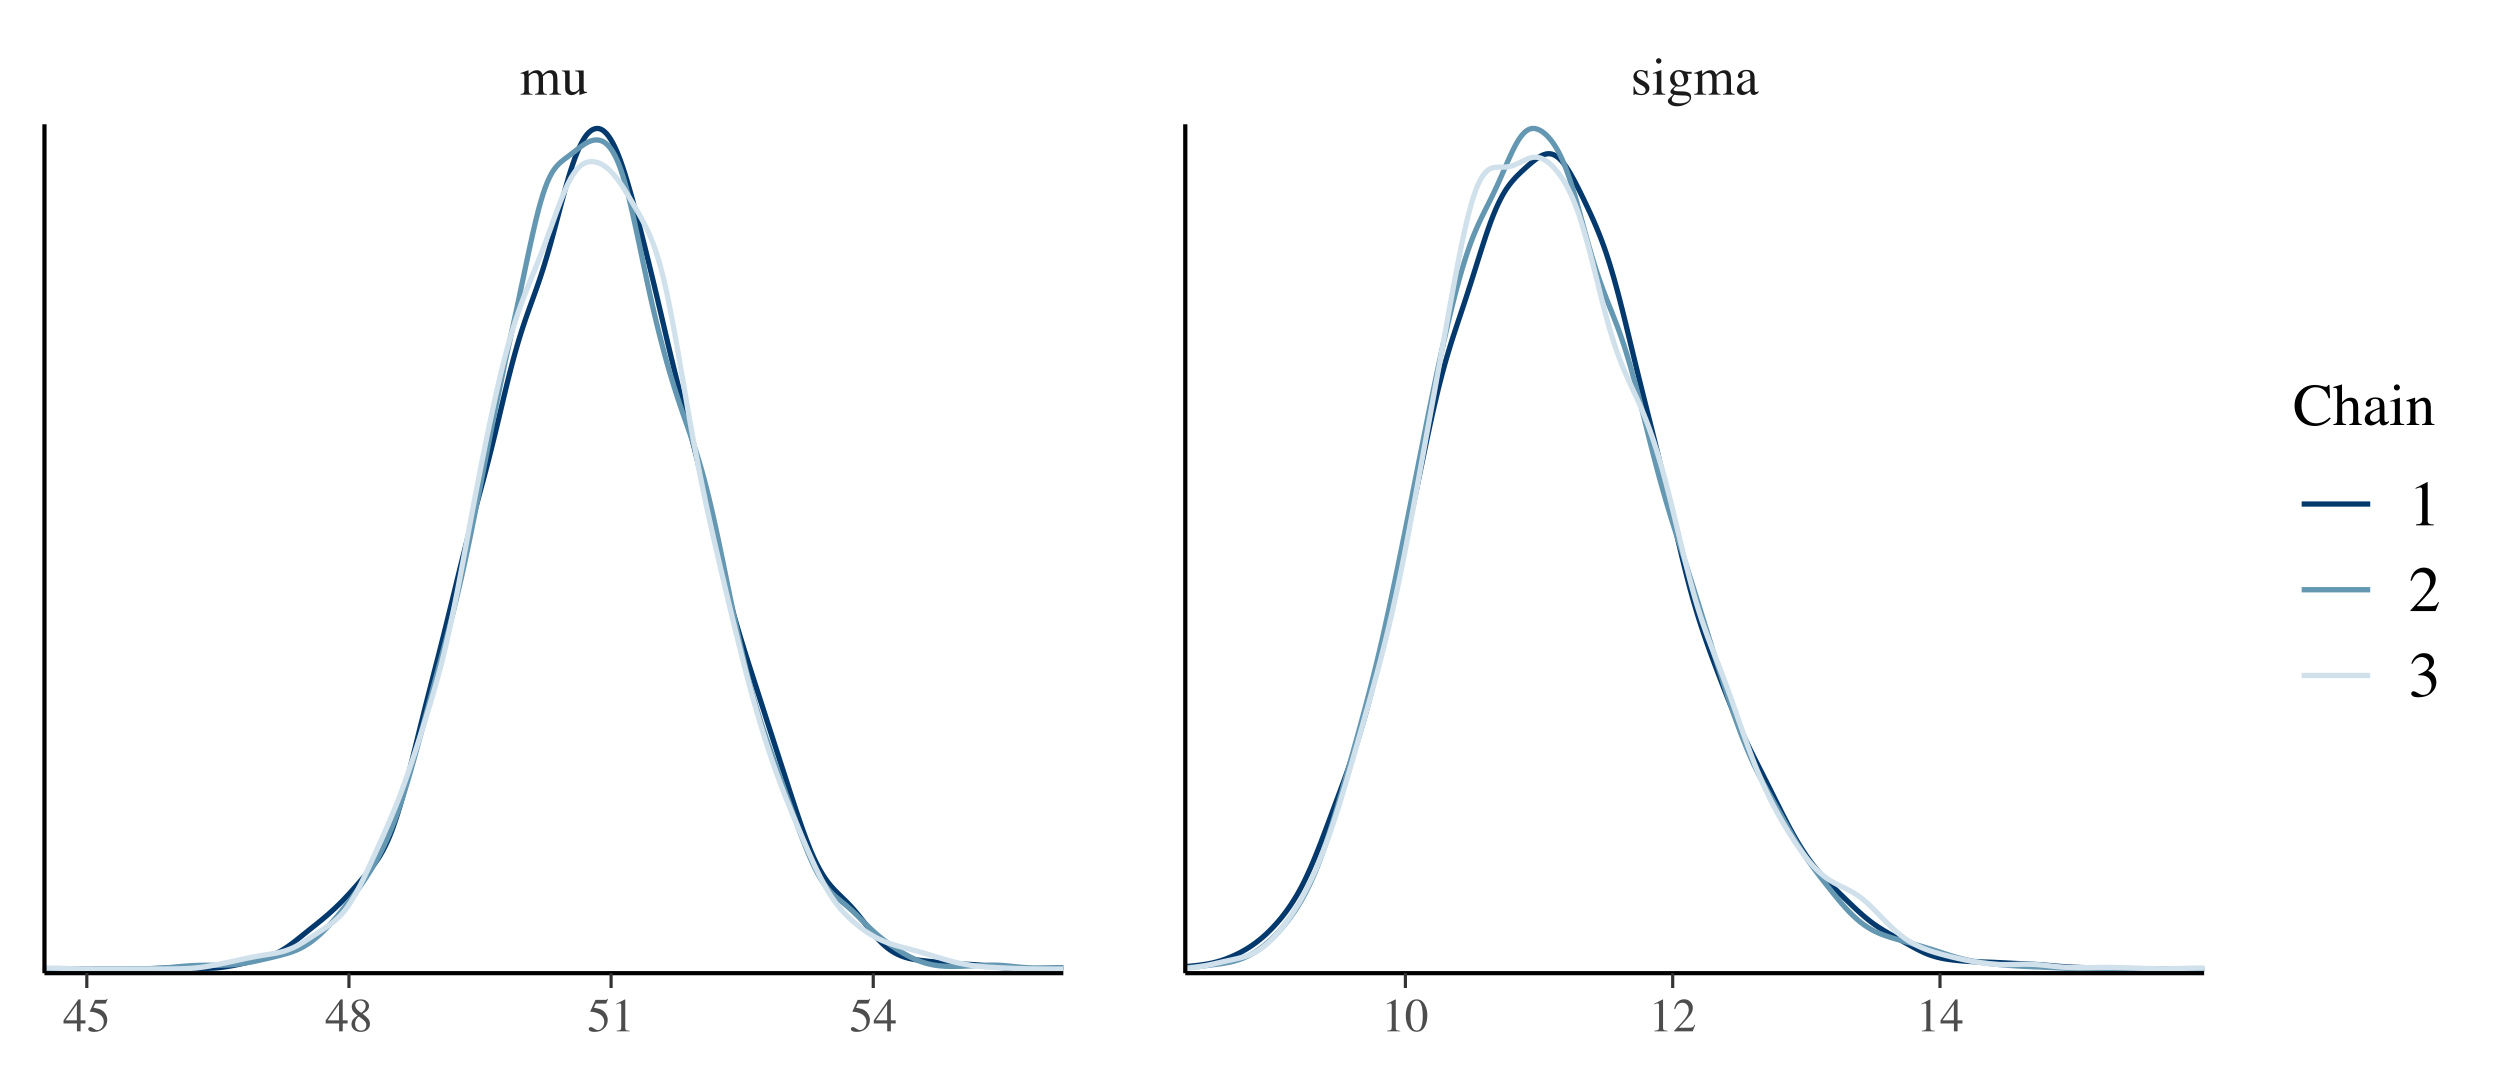 <?xml version="1.0" encoding="UTF-8"?>
<svg xmlns="http://www.w3.org/2000/svg" xmlns:xlink="http://www.w3.org/1999/xlink" width="504pt" height="216pt" viewBox="0 0 504 216" version="1.1">
<defs>
<g>
<symbol overflow="visible" id="glyph0-0">
<path style="stroke:none;" d="M 0.172 0 L 0.172 -7.141 L 7.547 -7.141 L 7.547 0 Z M 6.578 -0.969 L 6.578 -6.172 L 1.141 -6.172 L 1.141 -0.969 Z M 6.578 -0.969 "/>
</symbol>
<symbol overflow="visible" id="glyph0-1">
<path style="stroke:none;" d="M 0.172 -0.141 C 0.441 -0.16 0.625 -0.207 0.719 -0.281 C 0.863 -0.375 0.938 -0.578 0.938 -0.891 L 0.938 -3.609 C 0.938 -3.867 0.898 -4.039 0.828 -4.125 C 0.766 -4.207 0.648 -4.25 0.484 -4.25 C 0.41 -4.25 0.352 -4.242 0.312 -4.234 C 0.281 -4.223 0.238 -4.211 0.188 -4.203 L 0.188 -4.375 L 0.578 -4.5 C 0.711 -4.551 0.938 -4.633 1.25 -4.75 C 1.562 -4.875 1.727 -4.938 1.75 -4.938 C 1.758 -4.938 1.766 -4.926 1.766 -4.906 C 1.773 -4.883 1.781 -4.852 1.781 -4.812 L 1.781 -4.094 C 2.125 -4.414 2.422 -4.633 2.672 -4.75 C 2.93 -4.875 3.195 -4.938 3.469 -4.938 C 3.82 -4.938 4.109 -4.812 4.328 -4.562 C 4.441 -4.426 4.535 -4.242 4.609 -4.016 C 4.867 -4.285 5.094 -4.484 5.281 -4.609 C 5.613 -4.828 5.957 -4.938 6.312 -4.938 C 6.875 -4.938 7.25 -4.707 7.438 -4.25 C 7.551 -3.988 7.609 -3.578 7.609 -3.016 L 7.609 -0.828 C 7.609 -0.578 7.66 -0.406 7.766 -0.312 C 7.879 -0.219 8.082 -0.16 8.375 -0.141 L 8.375 0 L 6 0 L 6 -0.141 C 6.301 -0.172 6.5 -0.234 6.594 -0.328 C 6.695 -0.422 6.75 -0.613 6.75 -0.906 L 6.75 -3.188 C 6.75 -3.531 6.707 -3.781 6.625 -3.938 C 6.5 -4.227 6.25 -4.375 5.875 -4.375 C 5.645 -4.375 5.414 -4.297 5.188 -4.141 C 5.062 -4.055 4.898 -3.914 4.703 -3.719 L 4.703 -1.016 C 4.703 -0.734 4.754 -0.52 4.859 -0.375 C 4.961 -0.227 5.176 -0.148 5.5 -0.141 L 5.5 0 L 3.078 0 L 3.078 -0.141 C 3.41 -0.18 3.617 -0.258 3.703 -0.375 C 3.797 -0.5 3.844 -0.797 3.844 -1.266 L 3.844 -2.734 C 3.844 -3.273 3.812 -3.648 3.75 -3.859 C 3.625 -4.203 3.375 -4.375 3 -4.375 C 2.789 -4.375 2.582 -4.312 2.375 -4.188 C 2.164 -4.07 1.984 -3.922 1.828 -3.734 L 1.828 -0.844 C 1.828 -0.582 1.875 -0.398 1.969 -0.297 C 2.062 -0.191 2.266 -0.141 2.578 -0.141 L 2.578 0 L 0.172 0 Z M 0.172 -0.141 "/>
</symbol>
<symbol overflow="visible" id="glyph0-2">
<path style="stroke:none;" d="M 1.672 -4.875 L 1.672 -1.5 C 1.672 -1.27 1.703 -1.082 1.766 -0.938 C 1.898 -0.664 2.141 -0.531 2.484 -0.531 C 2.723 -0.531 2.957 -0.609 3.188 -0.766 C 3.32 -0.859 3.453 -0.984 3.578 -1.141 L 3.578 -4.016 C 3.578 -4.285 3.523 -4.461 3.422 -4.547 C 3.316 -4.641 3.109 -4.691 2.797 -4.703 L 2.797 -4.875 L 4.5 -4.875 L 4.5 -1.172 C 4.5 -0.93 4.539 -0.766 4.625 -0.672 C 4.707 -0.586 4.891 -0.551 5.172 -0.562 L 5.172 -0.406 C 4.973 -0.352 4.828 -0.312 4.734 -0.281 C 4.648 -0.258 4.5 -0.211 4.281 -0.141 C 4.195 -0.109 4 -0.035 3.688 0.078 C 3.664 0.078 3.648 0.066 3.641 0.047 C 3.641 0.035 3.641 0.02 3.641 0 L 3.641 -0.844 C 3.41 -0.562 3.195 -0.352 3 -0.219 C 2.695 -0.008 2.379 0.094 2.047 0.094 C 1.742 0.094 1.457 -0.016 1.188 -0.234 C 0.906 -0.441 0.766 -0.801 0.766 -1.312 L 0.766 -4.047 C 0.766 -4.328 0.707 -4.516 0.594 -4.609 C 0.508 -4.672 0.344 -4.711 0.094 -4.734 L 0.094 -4.875 Z M 2.703 -4.938 Z M 2.703 -4.938 "/>
</symbol>
<symbol overflow="visible" id="glyph0-3">
<path style="stroke:none;" d="M 0.562 -1.656 L 0.734 -1.656 C 0.816 -1.258 0.926 -0.953 1.062 -0.734 C 1.301 -0.336 1.66 -0.141 2.141 -0.141 C 2.398 -0.141 2.609 -0.211 2.766 -0.359 C 2.922 -0.504 3 -0.695 3 -0.938 C 3 -1.082 2.953 -1.223 2.859 -1.359 C 2.773 -1.492 2.625 -1.629 2.406 -1.766 L 1.812 -2.094 C 1.375 -2.332 1.051 -2.566 0.844 -2.797 C 0.645 -3.035 0.547 -3.312 0.547 -3.625 C 0.547 -4.02 0.688 -4.344 0.969 -4.594 C 1.25 -4.852 1.602 -4.984 2.031 -4.984 C 2.219 -4.984 2.422 -4.945 2.641 -4.875 C 2.867 -4.801 2.992 -4.766 3.016 -4.766 C 3.078 -4.766 3.125 -4.773 3.156 -4.797 C 3.188 -4.816 3.211 -4.844 3.234 -4.875 L 3.359 -4.875 L 3.391 -3.406 L 3.234 -3.406 C 3.16 -3.75 3.066 -4.016 2.953 -4.203 C 2.734 -4.555 2.414 -4.734 2 -4.734 C 1.758 -4.734 1.566 -4.656 1.422 -4.5 C 1.285 -4.352 1.219 -4.176 1.219 -3.969 C 1.219 -3.645 1.457 -3.359 1.938 -3.109 L 2.641 -2.734 C 3.391 -2.328 3.766 -1.852 3.766 -1.312 C 3.766 -0.895 3.609 -0.555 3.297 -0.297 C 2.984 -0.035 2.578 0.094 2.078 0.094 C 1.859 0.094 1.613 0.062 1.344 0 C 1.082 -0.07 0.926 -0.109 0.875 -0.109 C 0.832 -0.109 0.797 -0.094 0.766 -0.062 C 0.734 -0.031 0.711 0.004 0.703 0.047 L 0.562 0.047 Z M 2.109 -4.984 Z M 2.109 -4.984 "/>
</symbol>
<symbol overflow="visible" id="glyph0-4">
<path style="stroke:none;" d="M 0.891 -6.812 C 0.891 -6.957 0.941 -7.082 1.047 -7.188 C 1.148 -7.301 1.281 -7.359 1.438 -7.359 C 1.582 -7.359 1.707 -7.301 1.812 -7.188 C 1.926 -7.082 1.984 -6.957 1.984 -6.812 C 1.984 -6.656 1.926 -6.52 1.812 -6.406 C 1.707 -6.301 1.582 -6.25 1.438 -6.25 C 1.281 -6.25 1.148 -6.301 1.047 -6.406 C 0.941 -6.52 0.891 -6.656 0.891 -6.812 Z M 0.203 -0.141 C 0.586 -0.18 0.828 -0.25 0.922 -0.344 C 1.016 -0.438 1.062 -0.688 1.062 -1.094 L 1.062 -3.609 C 1.062 -3.836 1.047 -3.992 1.016 -4.078 C 0.961 -4.223 0.852 -4.297 0.688 -4.297 C 0.645 -4.297 0.602 -4.289 0.562 -4.281 C 0.531 -4.281 0.43 -4.254 0.266 -4.203 L 0.266 -4.375 L 0.484 -4.438 C 1.098 -4.645 1.523 -4.797 1.766 -4.891 C 1.867 -4.93 1.938 -4.953 1.969 -4.953 C 1.969 -4.93 1.969 -4.906 1.969 -4.875 L 1.969 -1.094 C 1.969 -0.695 2.016 -0.445 2.109 -0.344 C 2.211 -0.238 2.43 -0.172 2.766 -0.141 L 2.766 0 L 0.203 0 Z M 0.203 -0.141 "/>
</symbol>
<symbol overflow="visible" id="glyph0-5">
<path style="stroke:none;" d="M 1.062 0.969 C 1.062 1.27 1.227 1.473 1.562 1.578 C 1.895 1.691 2.273 1.75 2.703 1.75 C 3.285 1.75 3.758 1.648 4.125 1.453 C 4.488 1.254 4.672 1.004 4.672 0.703 C 4.672 0.473 4.523 0.316 4.234 0.234 C 4.047 0.191 3.695 0.164 3.188 0.156 C 3.062 0.156 2.926 0.148 2.781 0.141 C 2.633 0.141 2.504 0.133 2.391 0.125 C 2.305 0.125 2.176 0.109 2 0.078 C 1.832 0.055 1.707 0.035 1.625 0.016 C 1.582 0.016 1.477 0.129 1.312 0.359 C 1.145 0.578 1.062 0.781 1.062 0.969 Z M 1.75 -1.766 C 1.426 -1.867 1.176 -2.055 1 -2.328 C 0.82 -2.598 0.734 -2.906 0.734 -3.25 C 0.734 -3.656 0.895 -4.039 1.219 -4.406 C 1.551 -4.781 2.016 -4.969 2.609 -4.969 C 2.867 -4.969 3.148 -4.906 3.453 -4.781 C 3.766 -4.664 4.062 -4.609 4.344 -4.609 C 4.414 -4.609 4.523 -4.609 4.672 -4.609 C 4.828 -4.617 4.941 -4.625 5.016 -4.625 L 5.078 -4.625 L 5.078 -4.203 L 4.156 -4.203 C 4.219 -4.047 4.27 -3.914 4.312 -3.812 C 4.363 -3.602 4.391 -3.41 4.391 -3.234 C 4.391 -2.828 4.223 -2.457 3.891 -2.125 C 3.566 -1.789 3.125 -1.625 2.562 -1.625 C 2.469 -1.625 2.305 -1.641 2.078 -1.672 C 1.973 -1.672 1.836 -1.582 1.672 -1.406 C 1.504 -1.238 1.422 -1.098 1.422 -0.984 C 1.422 -0.879 1.547 -0.801 1.797 -0.75 C 1.961 -0.707 2.141 -0.688 2.328 -0.688 C 3.234 -0.688 3.848 -0.633 4.172 -0.531 C 4.703 -0.375 4.969 -0.02 4.969 0.531 C 4.969 1.082 4.656 1.52 4.031 1.844 C 3.414 2.176 2.789 2.344 2.156 2.344 C 1.582 2.344 1.125 2.227 0.781 2 C 0.445 1.77 0.281 1.523 0.281 1.266 C 0.281 1.141 0.32 1.016 0.406 0.891 C 0.5 0.773 0.68 0.598 0.953 0.359 L 1.297 0.047 L 1.359 -0.016 C 1.203 -0.078 1.082 -0.141 1 -0.203 C 0.852 -0.316 0.781 -0.441 0.781 -0.578 C 0.781 -0.711 0.844 -0.859 0.969 -1.016 C 1.094 -1.172 1.352 -1.422 1.75 -1.766 Z M 2.75 -1.875 C 2.938 -1.875 3.098 -1.926 3.234 -2.031 C 3.441 -2.195 3.547 -2.492 3.547 -2.922 C 3.547 -3.254 3.457 -3.629 3.281 -4.047 C 3.113 -4.461 2.832 -4.672 2.438 -4.672 C 2.094 -4.672 1.859 -4.508 1.734 -4.188 C 1.66 -4.008 1.625 -3.797 1.625 -3.547 C 1.625 -3.117 1.727 -2.734 1.938 -2.391 C 2.145 -2.047 2.414 -1.875 2.75 -1.875 Z M 2.703 -4.969 Z M 2.703 -4.969 "/>
</symbol>
<symbol overflow="visible" id="glyph0-6">
<path style="stroke:none;" d="M 3.094 -2.922 C 2.688 -2.785 2.352 -2.641 2.094 -2.484 C 1.582 -2.172 1.328 -1.812 1.328 -1.406 C 1.328 -1.094 1.438 -0.859 1.656 -0.703 C 1.789 -0.609 1.941 -0.562 2.109 -0.562 C 2.336 -0.562 2.555 -0.625 2.766 -0.75 C 2.984 -0.883 3.094 -1.051 3.094 -1.25 Z M 0.391 -1.047 C 0.391 -1.555 0.645 -1.984 1.156 -2.328 C 1.477 -2.535 2.125 -2.82 3.094 -3.188 L 3.094 -3.625 C 3.094 -3.988 3.055 -4.238 2.984 -4.375 C 2.867 -4.613 2.625 -4.734 2.25 -4.734 C 2.07 -4.734 1.898 -4.688 1.734 -4.594 C 1.566 -4.5 1.484 -4.367 1.484 -4.203 C 1.484 -4.16 1.492 -4.086 1.516 -3.984 C 1.535 -3.891 1.547 -3.828 1.547 -3.797 C 1.547 -3.598 1.477 -3.461 1.344 -3.391 C 1.27 -3.348 1.188 -3.328 1.094 -3.328 C 0.926 -3.328 0.801 -3.375 0.719 -3.469 C 0.633 -3.57 0.594 -3.691 0.594 -3.828 C 0.594 -4.066 0.742 -4.32 1.047 -4.594 C 1.348 -4.863 1.797 -5 2.391 -5 C 3.066 -5 3.531 -4.773 3.781 -4.328 C 3.906 -4.086 3.969 -3.738 3.969 -3.281 L 3.969 -1.156 C 3.969 -0.957 3.984 -0.816 4.016 -0.734 C 4.055 -0.598 4.148 -0.531 4.297 -0.531 C 4.379 -0.531 4.445 -0.539 4.5 -0.562 C 4.551 -0.594 4.641 -0.656 4.766 -0.75 L 4.766 -0.469 C 4.66 -0.332 4.539 -0.223 4.406 -0.141 C 4.207 -0.004 4.008 0.062 3.812 0.062 C 3.57 0.062 3.395 -0.016 3.281 -0.172 C 3.176 -0.328 3.117 -0.508 3.109 -0.719 C 2.836 -0.488 2.609 -0.316 2.422 -0.203 C 2.109 -0.016 1.805 0.078 1.516 0.078 C 1.211 0.078 0.945 -0.023 0.719 -0.234 C 0.5 -0.453 0.391 -0.723 0.391 -1.047 Z M 2.406 -5 Z M 2.406 -5 "/>
</symbol>
<symbol overflow="visible" id="glyph1-0">
<path style="stroke:none;" d="M 0.156 0 L 0.156 -6.344 L 6.703 -6.344 L 6.703 0 Z M 5.844 -0.859 L 5.844 -5.484 L 1.016 -5.484 L 1.016 -0.859 Z M 5.844 -0.859 "/>
</symbol>
<symbol overflow="visible" id="glyph1-1">
<path style="stroke:none;" d="M 2.797 -5.469 L 0.5 -2.219 L 2.797 -2.219 Z M 3.109 -6.438 L 3.547 -6.438 L 3.547 -2.219 L 4.531 -2.219 L 4.531 -1.594 L 3.547 -1.594 L 3.547 0 L 2.812 0 L 2.812 -1.594 L 0.109 -1.594 L 0.109 -2.219 Z M 3.109 -6.438 "/>
</symbol>
<symbol overflow="visible" id="glyph1-2">
<path style="stroke:none;" d="M 0.719 -0.859 C 0.895 -0.859 1.125 -0.754 1.406 -0.547 C 1.695 -0.348 1.922 -0.25 2.078 -0.25 C 2.441 -0.25 2.754 -0.406 3.016 -0.719 C 3.285 -1.039 3.422 -1.43 3.422 -1.891 C 3.422 -2.703 2.992 -3.285 2.141 -3.641 C 1.66 -3.836 1.211 -3.938 0.797 -3.938 C 0.734 -3.938 0.691 -3.938 0.672 -3.938 C 0.648 -3.945 0.629 -3.969 0.609 -4 C 0.617 -4.02 0.625 -4.035 0.625 -4.047 C 0.625 -4.066 0.629 -4.086 0.641 -4.109 L 1.656 -6.344 L 3.672 -6.344 C 3.773 -6.344 3.852 -6.359 3.906 -6.391 C 3.957 -6.43 4.031 -6.5 4.125 -6.594 L 4.188 -6.531 L 3.828 -5.656 C 3.816 -5.625 3.781 -5.602 3.719 -5.594 C 3.664 -5.594 3.609 -5.594 3.547 -5.594 L 1.734 -5.594 L 1.328 -4.781 C 1.836 -4.688 2.211 -4.602 2.453 -4.531 C 2.848 -4.395 3.176 -4.195 3.438 -3.938 C 3.656 -3.719 3.82 -3.469 3.938 -3.188 C 4.062 -2.914 4.125 -2.625 4.125 -2.312 C 4.125 -1.625 3.875 -1.047 3.375 -0.578 C 2.883 -0.117 2.266 0.109 1.516 0.109 C 1.203 0.109 0.953 0.078 0.766 0.016 C 0.453 -0.078 0.297 -0.25 0.297 -0.5 C 0.297 -0.594 0.328 -0.676 0.391 -0.75 C 0.461 -0.82 0.57 -0.859 0.719 -0.859 Z M 0.719 -0.859 "/>
</symbol>
<symbol overflow="visible" id="glyph1-3">
<path style="stroke:none;" d="M 2.406 -0.156 C 2.77 -0.156 3.039 -0.254 3.219 -0.453 C 3.406 -0.66 3.5 -0.91 3.5 -1.203 C 3.5 -1.547 3.398 -1.82 3.203 -2.031 C 3.016 -2.25 2.617 -2.57 2.016 -3 C 1.742 -2.82 1.547 -2.598 1.422 -2.328 C 1.297 -2.066 1.234 -1.812 1.234 -1.562 C 1.234 -1.133 1.344 -0.789 1.562 -0.531 C 1.789 -0.281 2.07 -0.156 2.406 -0.156 Z M 2.469 -3.734 C 2.758 -3.941 2.961 -4.117 3.078 -4.266 C 3.273 -4.504 3.375 -4.789 3.375 -5.125 C 3.375 -5.426 3.281 -5.68 3.094 -5.891 C 2.914 -6.098 2.641 -6.203 2.266 -6.203 C 1.984 -6.203 1.75 -6.109 1.562 -5.922 C 1.375 -5.742 1.281 -5.523 1.281 -5.266 C 1.281 -4.973 1.391 -4.703 1.609 -4.453 C 1.828 -4.203 2.113 -3.961 2.469 -3.734 Z M 1.75 -3.188 C 1.344 -3.52 1.062 -3.785 0.906 -3.984 C 0.676 -4.285 0.562 -4.617 0.562 -4.984 C 0.562 -5.391 0.734 -5.734 1.078 -6.016 C 1.422 -6.305 1.863 -6.453 2.406 -6.453 C 2.906 -6.453 3.301 -6.316 3.594 -6.047 C 3.895 -5.773 4.047 -5.461 4.047 -5.109 C 4.047 -4.742 3.895 -4.414 3.594 -4.125 C 3.414 -3.957 3.133 -3.766 2.75 -3.547 C 3.281 -3.148 3.66 -2.805 3.891 -2.516 C 4.117 -2.223 4.234 -1.879 4.234 -1.484 C 4.234 -1.035 4.062 -0.656 3.719 -0.344 C 3.383 -0.039 2.93 0.109 2.359 0.109 C 1.859 0.109 1.426 -0.031 1.062 -0.312 C 0.695 -0.602 0.516 -0.977 0.516 -1.438 C 0.516 -1.832 0.641 -2.18 0.891 -2.484 C 1.055 -2.68 1.344 -2.914 1.75 -3.188 Z M 1.75 -3.188 "/>
</symbol>
<symbol overflow="visible" id="glyph1-4">
<path style="stroke:none;" d="M 2.844 -6.438 C 2.852 -6.414 2.859 -6.398 2.859 -6.391 C 2.859 -6.391 2.859 -6.375 2.859 -6.344 L 2.859 -0.703 C 2.859 -0.461 2.922 -0.312 3.047 -0.25 C 3.18 -0.188 3.422 -0.145 3.766 -0.125 L 3.766 0 L 1.125 0 L 1.125 -0.141 C 1.508 -0.16 1.758 -0.211 1.875 -0.297 C 1.988 -0.379 2.047 -0.562 2.047 -0.844 L 2.047 -5.188 C 2.047 -5.332 2.023 -5.441 1.984 -5.516 C 1.953 -5.598 1.875 -5.641 1.75 -5.641 C 1.664 -5.641 1.555 -5.613 1.422 -5.562 C 1.297 -5.52 1.176 -5.473 1.062 -5.422 L 1.062 -5.562 L 2.781 -6.438 Z M 2.844 -6.438 "/>
</symbol>
<symbol overflow="visible" id="glyph1-5">
<path style="stroke:none;" d="M 2.297 -0.172 C 2.754 -0.172 3.066 -0.422 3.234 -0.922 C 3.41 -1.43 3.5 -2.16 3.5 -3.109 C 3.5 -3.867 3.445 -4.473 3.344 -4.922 C 3.145 -5.766 2.785 -6.188 2.266 -6.188 C 1.734 -6.188 1.367 -5.754 1.172 -4.891 C 1.066 -4.43 1.016 -3.82 1.016 -3.062 C 1.016 -2.352 1.066 -1.785 1.172 -1.359 C 1.367 -0.566 1.742 -0.172 2.297 -0.172 Z M 2.281 -6.453 C 3 -6.453 3.555 -6.07 3.953 -5.312 C 4.266 -4.707 4.422 -4.008 4.422 -3.219 C 4.422 -2.594 4.328 -2.008 4.141 -1.469 C 3.773 -0.426 3.141 0.094 2.234 0.094 C 1.617 0.094 1.113 -0.188 0.719 -0.75 C 0.289 -1.344 0.078 -2.156 0.078 -3.188 C 0.078 -3.988 0.223 -4.68 0.516 -5.266 C 0.898 -6.055 1.488 -6.453 2.281 -6.453 Z M 2.281 -6.453 "/>
</symbol>
<symbol overflow="visible" id="glyph1-6">
<path style="stroke:none;" d="M 0.281 -0.109 C 1.426 -1.297 2.203 -2.164 2.609 -2.719 C 3.023 -3.281 3.234 -3.82 3.234 -4.344 C 3.234 -4.812 3.109 -5.164 2.859 -5.406 C 2.609 -5.645 2.305 -5.766 1.953 -5.766 C 1.523 -5.766 1.18 -5.609 0.922 -5.297 C 0.773 -5.129 0.633 -4.863 0.5 -4.5 L 0.297 -4.547 C 0.453 -5.266 0.719 -5.766 1.094 -6.047 C 1.469 -6.328 1.867 -6.469 2.297 -6.469 C 2.816 -6.469 3.238 -6.301 3.562 -5.969 C 3.895 -5.633 4.062 -5.227 4.062 -4.75 C 4.062 -4.238 3.883 -3.742 3.531 -3.266 C 3.176 -2.785 2.41 -1.941 1.234 -0.734 L 3.375 -0.734 C 3.676 -0.734 3.891 -0.77 4.016 -0.844 C 4.141 -0.914 4.273 -1.086 4.422 -1.359 L 4.547 -1.312 L 4.031 0 L 0.281 0 Z M 0.281 -0.109 "/>
</symbol>
<symbol overflow="visible" id="glyph2-0">
<path style="stroke:none;" d="M 0.188 0 L 0.188 -7.938 L 8.391 -7.938 L 8.391 0 Z M 7.312 -1.078 L 7.312 -6.859 L 1.266 -6.859 L 1.266 -1.078 Z M 7.312 -1.078 "/>
</symbol>
<symbol overflow="visible" id="glyph2-1">
<path style="stroke:none;" d="M 4.438 -8.078 C 4.875 -8.078 5.32 -8.008 5.781 -7.875 C 6.238 -7.75 6.492 -7.688 6.547 -7.688 C 6.66 -7.688 6.766 -7.719 6.859 -7.781 C 6.961 -7.844 7.035 -7.941 7.078 -8.078 L 7.328 -8.078 L 7.438 -5.391 L 7.172 -5.391 C 7.004 -5.922 6.797 -6.352 6.547 -6.688 C 6.047 -7.301 5.379 -7.609 4.547 -7.609 C 3.711 -7.609 3.023 -7.273 2.484 -6.609 C 1.953 -5.941 1.688 -5.031 1.688 -3.875 C 1.688 -2.801 1.969 -1.941 2.531 -1.297 C 3.094 -0.66 3.805 -0.344 4.672 -0.344 C 5.285 -0.344 5.852 -0.492 6.375 -0.797 C 6.676 -0.961 7.008 -1.211 7.375 -1.547 L 7.594 -1.328 C 7.332 -0.992 7.004 -0.703 6.609 -0.453 C 5.93 -0.016 5.203 0.203 4.422 0.203 C 3.129 0.203 2.102 -0.207 1.344 -1.031 C 0.645 -1.801 0.297 -2.754 0.297 -3.891 C 0.297 -5.055 0.664 -6.035 1.406 -6.828 C 2.188 -7.66 3.195 -8.078 4.438 -8.078 Z M 4.406 -8.078 Z M 4.406 -8.078 "/>
</symbol>
<symbol overflow="visible" id="glyph2-2">
<path style="stroke:none;" d="M 0.109 -0.172 C 0.43 -0.211 0.641 -0.289 0.734 -0.406 C 0.836 -0.52 0.891 -0.789 0.891 -1.219 L 0.891 -6.844 C 0.891 -7.062 0.859 -7.223 0.797 -7.328 C 0.742 -7.43 0.609 -7.484 0.391 -7.484 C 0.348 -7.484 0.305 -7.477 0.266 -7.469 C 0.223 -7.469 0.176 -7.461 0.125 -7.453 L 0.125 -7.672 C 0.289 -7.711 0.5 -7.77 0.75 -7.844 C 1.008 -7.914 1.188 -7.969 1.281 -8 L 1.844 -8.188 L 1.859 -8.141 L 1.859 -4.547 C 2.109 -4.828 2.328 -5.031 2.516 -5.156 C 2.859 -5.395 3.227 -5.516 3.625 -5.516 C 4.258 -5.516 4.691 -5.25 4.922 -4.719 C 5.047 -4.438 5.109 -4.066 5.109 -3.609 L 5.109 -1.219 C 5.109 -0.801 5.156 -0.531 5.25 -0.406 C 5.344 -0.281 5.539 -0.203 5.844 -0.172 L 5.844 0 L 3.312 0 L 3.312 -0.172 C 3.645 -0.211 3.859 -0.289 3.953 -0.406 C 4.055 -0.52 4.109 -0.789 4.109 -1.219 L 4.109 -3.594 C 4.109 -3.969 4.047 -4.27 3.922 -4.5 C 3.797 -4.738 3.555 -4.859 3.203 -4.859 C 2.898 -4.859 2.602 -4.75 2.312 -4.531 C 2.031 -4.312 1.891 -4.172 1.891 -4.109 L 1.891 -1.219 C 1.891 -0.781 1.938 -0.504 2.031 -0.391 C 2.133 -0.285 2.352 -0.211 2.688 -0.172 L 2.688 0 L 0.109 0 Z M 0.109 -0.172 "/>
</symbol>
<symbol overflow="visible" id="glyph2-3">
<path style="stroke:none;" d="M 3.438 -3.25 C 2.988 -3.102 2.617 -2.938 2.328 -2.75 C 1.766 -2.406 1.484 -2.016 1.484 -1.578 C 1.484 -1.211 1.598 -0.945 1.828 -0.781 C 1.984 -0.676 2.156 -0.625 2.344 -0.625 C 2.602 -0.625 2.848 -0.695 3.078 -0.844 C 3.316 -0.988 3.438 -1.172 3.438 -1.391 Z M 0.438 -1.172 C 0.438 -1.734 0.723 -2.203 1.297 -2.578 C 1.648 -2.816 2.363 -3.141 3.438 -3.547 L 3.438 -4.031 C 3.438 -4.438 3.398 -4.719 3.328 -4.875 C 3.191 -5.133 2.914 -5.266 2.5 -5.266 C 2.301 -5.266 2.109 -5.211 1.922 -5.109 C 1.742 -5.004 1.656 -4.859 1.656 -4.672 C 1.656 -4.629 1.664 -4.551 1.688 -4.438 C 1.707 -4.32 1.719 -4.25 1.719 -4.219 C 1.719 -4 1.645 -3.848 1.5 -3.766 C 1.414 -3.711 1.316 -3.688 1.203 -3.688 C 1.023 -3.688 0.891 -3.742 0.797 -3.859 C 0.703 -3.973 0.656 -4.102 0.656 -4.25 C 0.656 -4.52 0.82 -4.805 1.156 -5.109 C 1.5 -5.41 2 -5.562 2.656 -5.562 C 3.414 -5.562 3.93 -5.312 4.203 -4.812 C 4.336 -4.539 4.406 -4.148 4.406 -3.641 L 4.406 -1.297 C 4.406 -1.066 4.422 -0.91 4.453 -0.828 C 4.504 -0.672 4.613 -0.594 4.781 -0.594 C 4.863 -0.594 4.938 -0.602 5 -0.625 C 5.062 -0.656 5.16 -0.723 5.297 -0.828 L 5.297 -0.531 C 5.172 -0.375 5.039 -0.25 4.906 -0.156 C 4.688 0 4.461 0.078 4.234 0.078 C 3.961 0.078 3.766 -0.008 3.641 -0.188 C 3.523 -0.363 3.461 -0.566 3.453 -0.797 C 3.16 -0.547 2.91 -0.359 2.703 -0.234 C 2.336 -0.016 2 0.094 1.688 0.094 C 1.344 0.094 1.047 -0.023 0.797 -0.266 C 0.555 -0.504 0.438 -0.805 0.438 -1.172 Z M 2.672 -5.562 Z M 2.672 -5.562 "/>
</symbol>
<symbol overflow="visible" id="glyph2-4">
<path style="stroke:none;" d="M 0.984 -7.562 C 0.984 -7.727 1.039 -7.875 1.156 -8 C 1.281 -8.125 1.426 -8.188 1.594 -8.188 C 1.758 -8.188 1.898 -8.125 2.016 -8 C 2.141 -7.883 2.203 -7.738 2.203 -7.562 C 2.203 -7.395 2.141 -7.25 2.016 -7.125 C 1.898 -7.008 1.758 -6.953 1.594 -6.953 C 1.426 -6.953 1.281 -7.008 1.156 -7.125 C 1.039 -7.25 0.984 -7.395 0.984 -7.562 Z M 0.234 -0.172 C 0.648 -0.203 0.91 -0.27 1.016 -0.375 C 1.129 -0.477 1.188 -0.758 1.188 -1.219 L 1.188 -4.016 C 1.188 -4.266 1.172 -4.441 1.141 -4.547 C 1.078 -4.703 0.953 -4.781 0.766 -4.781 C 0.723 -4.781 0.68 -4.773 0.641 -4.766 C 0.598 -4.766 0.477 -4.734 0.281 -4.672 L 0.281 -4.859 L 0.547 -4.938 C 1.223 -5.164 1.695 -5.332 1.969 -5.438 C 2.082 -5.488 2.156 -5.516 2.188 -5.516 C 2.188 -5.484 2.188 -5.453 2.188 -5.422 L 2.188 -1.219 C 2.188 -0.77 2.238 -0.488 2.344 -0.375 C 2.457 -0.27 2.703 -0.203 3.078 -0.172 L 3.078 0 L 0.234 0 Z M 0.234 -0.172 "/>
</symbol>
<symbol overflow="visible" id="glyph2-5">
<path style="stroke:none;" d="M 0.219 -0.172 C 0.5 -0.203 0.691 -0.27 0.797 -0.375 C 0.91 -0.477 0.969 -0.707 0.969 -1.062 L 0.969 -4.031 C 0.969 -4.281 0.941 -4.457 0.891 -4.562 C 0.816 -4.707 0.664 -4.781 0.438 -4.781 C 0.406 -4.781 0.367 -4.781 0.328 -4.781 C 0.297 -4.781 0.25 -4.773 0.188 -4.766 L 0.188 -4.969 C 0.352 -5.02 0.734 -5.141 1.328 -5.328 L 1.875 -5.516 C 1.906 -5.516 1.922 -5.504 1.922 -5.484 C 1.93 -5.461 1.938 -5.438 1.938 -5.406 L 1.938 -4.547 C 2.301 -4.879 2.582 -5.109 2.781 -5.234 C 3.082 -5.422 3.398 -5.516 3.734 -5.516 C 3.992 -5.516 4.234 -5.441 4.453 -5.297 C 4.879 -4.992 5.094 -4.461 5.094 -3.703 L 5.094 -0.969 C 5.094 -0.688 5.148 -0.484 5.266 -0.359 C 5.379 -0.234 5.566 -0.172 5.828 -0.172 L 5.828 0 L 3.328 0 L 3.328 -0.172 C 3.609 -0.203 3.805 -0.273 3.922 -0.391 C 4.035 -0.516 4.094 -0.773 4.094 -1.172 L 4.094 -3.688 C 4.094 -4.02 4.031 -4.297 3.906 -4.516 C 3.781 -4.734 3.551 -4.844 3.219 -4.844 C 2.988 -4.844 2.754 -4.766 2.516 -4.609 C 2.379 -4.523 2.207 -4.379 2 -4.172 L 2 -0.891 C 2 -0.609 2.062 -0.414 2.188 -0.312 C 2.312 -0.219 2.508 -0.172 2.781 -0.172 L 2.781 0 L 0.219 0 Z M 3 -5.516 Z M 3 -5.516 "/>
</symbol>
<symbol overflow="visible" id="glyph3-0">
<path style="stroke:none;" d="M 0.203 0 L 0.203 -8.594 L 9.078 -8.594 L 9.078 0 Z M 7.922 -1.172 L 7.922 -7.438 L 1.375 -7.438 L 1.375 -1.172 Z M 7.922 -1.172 "/>
</symbol>
<symbol overflow="visible" id="glyph3-1">
<path style="stroke:none;" d="M 3.844 -8.719 C 3.863 -8.695 3.875 -8.68 3.875 -8.672 C 3.875 -8.66 3.875 -8.633 3.875 -8.594 L 3.875 -0.953 C 3.875 -0.629 3.961 -0.422 4.141 -0.328 C 4.316 -0.242 4.641 -0.191 5.109 -0.172 L 5.109 0 L 1.531 0 L 1.531 -0.188 C 2.039 -0.219 2.375 -0.289 2.531 -0.406 C 2.688 -0.52 2.766 -0.766 2.766 -1.141 L 2.766 -7.016 C 2.766 -7.223 2.738 -7.379 2.688 -7.484 C 2.633 -7.586 2.523 -7.641 2.359 -7.641 C 2.254 -7.641 2.113 -7.609 1.938 -7.547 C 1.758 -7.484 1.594 -7.422 1.438 -7.359 L 1.438 -7.531 L 3.766 -8.719 Z M 3.844 -8.719 "/>
</symbol>
<symbol overflow="visible" id="glyph3-2">
<path style="stroke:none;" d="M 0.391 -0.141 C 1.93 -1.754 2.977 -2.938 3.531 -3.688 C 4.094 -4.438 4.375 -5.172 4.375 -5.891 C 4.375 -6.516 4.203 -6.988 3.859 -7.312 C 3.523 -7.645 3.125 -7.812 2.656 -7.812 C 2.07 -7.812 1.602 -7.598 1.25 -7.172 C 1.051 -6.941 0.859 -6.586 0.672 -6.109 L 0.406 -6.156 C 0.613 -7.133 0.969 -7.812 1.469 -8.188 C 1.977 -8.57 2.523 -8.766 3.109 -8.766 C 3.816 -8.766 4.391 -8.535 4.828 -8.078 C 5.273 -7.629 5.5 -7.082 5.5 -6.438 C 5.5 -5.738 5.258 -5.066 4.781 -4.422 C 4.301 -3.773 3.266 -2.629 1.672 -0.984 L 4.578 -0.984 C 4.984 -0.984 5.27 -1.031 5.438 -1.125 C 5.602 -1.227 5.789 -1.469 6 -1.844 L 6.156 -1.766 L 5.453 0 L 0.391 0 Z M 0.391 -0.141 "/>
</symbol>
<symbol overflow="visible" id="glyph3-3">
<path style="stroke:none;" d="M 1.016 -1.109 C 1.242 -1.109 1.547 -0.984 1.922 -0.734 C 2.305 -0.492 2.633 -0.375 2.906 -0.375 C 3.5 -0.375 3.938 -0.57 4.219 -0.969 C 4.508 -1.375 4.656 -1.812 4.656 -2.281 C 4.656 -2.738 4.539 -3.141 4.312 -3.484 C 3.914 -4.055 3.25 -4.344 2.312 -4.344 C 2.258 -4.344 2.207 -4.344 2.156 -4.344 C 2.102 -4.344 2.047 -4.336 1.984 -4.328 L 1.969 -4.5 C 2.645 -4.738 3.176 -5.016 3.562 -5.328 C 3.957 -5.648 4.156 -6.07 4.156 -6.594 C 4.156 -7.051 4 -7.398 3.688 -7.641 C 3.383 -7.891 3.035 -8.016 2.641 -8.016 C 2.172 -8.016 1.758 -7.844 1.406 -7.5 C 1.219 -7.312 1.008 -7.023 0.781 -6.641 L 0.578 -6.672 C 0.754 -7.316 1.07 -7.832 1.531 -8.219 C 1.988 -8.602 2.52 -8.797 3.125 -8.797 C 3.77 -8.797 4.27 -8.617 4.625 -8.266 C 4.977 -7.91 5.156 -7.5 5.156 -7.031 C 5.156 -6.625 5.008 -6.25 4.719 -5.906 C 4.551 -5.707 4.297 -5.488 3.953 -5.25 C 4.359 -5.07 4.688 -4.867 4.938 -4.641 C 5.395 -4.191 5.625 -3.629 5.625 -2.953 C 5.625 -2.148 5.305 -1.441 4.672 -0.828 C 4.035 -0.211 3.133 0.094 1.969 0.094 C 1.445 0.094 1.082 0.016 0.875 -0.141 C 0.664 -0.297 0.562 -0.461 0.562 -0.641 C 0.562 -0.742 0.598 -0.848 0.672 -0.953 C 0.742 -1.055 0.859 -1.109 1.016 -1.109 Z M 1.016 -1.109 "/>
</symbol>
</g>
<clipPath id="clip1">
  <path d="M 8.965 25.051 L 214.363 25.051 L 214.363 196 L 8.965 196 Z M 8.965 25.051 "/>
</clipPath>
<clipPath id="clip2">
  <path d="M 8.965 27 L 214.363 27 L 214.363 196 L 8.965 196 Z M 8.965 27 "/>
</clipPath>
<clipPath id="clip3">
  <path d="M 8.965 32 L 214.363 32 L 214.363 196 L 8.965 196 Z M 8.965 32 "/>
</clipPath>
<clipPath id="clip4">
  <path d="M 238.953 30 L 444.352 30 L 444.352 196 L 238.953 196 Z M 238.953 30 "/>
</clipPath>
<clipPath id="clip5">
  <path d="M 238.953 25.051 L 444.352 25.051 L 444.352 196 L 238.953 196 Z M 238.953 25.051 "/>
</clipPath>
<clipPath id="clip6">
  <path d="M 238.953 31 L 444.352 31 L 444.352 196 L 238.953 196 Z M 238.953 31 "/>
</clipPath>
</defs>
<g id="surface54">
<rect x="0" y="0" width="504" height="216" style="fill:rgb(100%,100%,100%);fill-opacity:1;stroke:none;"/>
<g clip-path="url(#clip1)" clip-rule="nonzero">
<path style="fill:none;stroke-width:1.067;stroke-linecap:butt;stroke-linejoin:round;stroke:rgb(1.176%,22.353%,42.353%);stroke-opacity:1;stroke-miterlimit:10;" d="M 8.965 195.344 L 24.242 195.344 L 24.645 195.34 L 25.848 195.34 L 26.652 195.332 L 27.055 195.332 L 27.859 195.324 L 28.262 195.316 L 28.664 195.312 L 29.062 195.305 L 29.465 195.297 L 31.879 195.227 L 32.281 195.211 L 32.684 195.199 L 33.082 195.188 L 33.887 195.164 L 34.691 195.148 L 35.094 195.145 L 36.301 195.145 L 36.703 195.152 L 37.102 195.156 L 37.504 195.164 L 37.906 195.176 L 38.309 195.184 L 38.711 195.195 L 39.918 195.219 L 40.723 195.227 L 41.121 195.223 L 41.523 195.219 L 41.926 195.211 L 42.73 195.18 L 43.133 195.156 L 43.535 195.129 L 43.938 195.094 L 44.34 195.051 L 44.742 195.004 L 45.141 194.953 L 45.543 194.895 L 45.945 194.832 L 46.348 194.766 L 47.152 194.617 L 47.555 194.535 L 48.359 194.363 L 48.762 194.273 L 49.16 194.18 L 49.562 194.09 L 49.965 193.992 L 50.367 193.898 L 50.77 193.801 L 51.977 193.496 L 52.781 193.277 L 53.18 193.156 L 53.582 193.031 L 53.984 192.898 L 54.387 192.754 L 54.789 192.598 L 55.191 192.43 L 55.594 192.246 L 55.996 192.051 L 56.398 191.84 L 56.801 191.609 L 57.199 191.367 L 57.602 191.109 L 58.004 190.84 L 58.406 190.555 L 58.809 190.262 L 59.211 189.957 L 59.613 189.645 L 60.016 189.328 L 60.82 188.688 L 61.219 188.363 L 61.621 188.039 L 62.023 187.719 L 62.426 187.395 L 63.23 186.754 L 63.633 186.43 L 64.035 186.109 L 64.84 185.453 L 65.242 185.117 L 65.641 184.777 L 66.043 184.434 L 66.445 184.078 L 66.848 183.719 L 67.25 183.348 L 67.652 182.973 L 68.055 182.586 L 68.457 182.195 L 68.859 181.793 L 69.262 181.379 L 69.66 180.961 L 70.062 180.531 L 70.465 180.098 L 70.867 179.652 L 71.27 179.203 L 71.672 178.75 L 72.074 178.293 L 72.879 177.363 L 73.281 176.895 L 73.68 176.422 L 74.082 175.941 L 74.484 175.453 L 74.887 174.949 L 75.289 174.43 L 75.691 173.883 L 76.094 173.305 L 76.496 172.68 L 76.898 172.008 L 77.301 171.281 L 77.699 170.492 L 78.102 169.633 L 78.504 168.703 L 78.906 167.699 L 79.309 166.613 L 79.711 165.438 L 80.113 164.191 L 80.516 162.871 L 80.918 161.488 L 81.32 160.043 L 81.719 158.547 L 82.121 157.008 L 82.523 155.434 L 82.926 153.832 L 83.328 152.215 L 83.73 150.59 L 84.133 148.961 L 84.535 147.336 L 84.938 145.719 L 85.34 144.113 L 85.738 142.516 L 86.141 140.934 L 86.543 139.359 L 87.348 136.227 L 87.75 134.664 L 88.152 133.098 L 88.555 131.523 L 88.957 129.941 L 89.359 128.344 L 89.758 126.734 L 90.16 125.113 L 90.562 123.48 L 91.367 120.191 L 91.77 118.539 L 92.172 116.895 L 92.574 115.254 L 92.977 113.629 L 93.379 112.023 L 93.777 110.434 L 94.18 108.867 L 94.582 107.324 L 94.984 105.797 L 95.387 104.293 L 95.789 102.805 L 96.191 101.324 L 96.594 99.848 L 96.996 98.363 L 97.398 96.871 L 97.797 95.359 L 98.199 93.828 L 98.602 92.27 L 99.004 90.68 L 99.406 89.062 L 99.809 87.414 L 100.211 85.75 L 100.613 84.07 L 101.418 80.695 L 101.816 79.02 L 102.219 77.371 L 102.621 75.758 L 103.023 74.184 L 103.426 72.66 L 103.828 71.188 L 104.23 69.773 L 104.633 68.414 L 105.035 67.113 L 105.438 65.871 L 105.836 64.672 L 106.238 63.512 L 106.641 62.375 L 107.043 61.254 L 107.445 60.141 L 107.848 59.023 L 108.25 57.891 L 108.652 56.73 L 109.055 55.531 L 109.457 54.293 L 109.855 53.008 L 110.258 51.676 L 110.66 50.297 L 111.062 48.875 L 111.465 47.41 L 111.867 45.914 L 112.27 44.398 L 112.672 42.875 L 113.074 41.355 L 113.477 39.852 L 113.879 38.383 L 114.277 36.953 L 114.68 35.578 L 115.082 34.277 L 115.484 33.059 L 115.887 31.926 L 116.289 30.887 L 116.691 29.941 L 117.094 29.094 L 117.496 28.344 L 117.898 27.695 L 118.297 27.148 L 118.699 26.711 L 119.102 26.367 L 119.504 26.121 L 119.906 25.961 L 120.309 25.898 L 120.711 25.922 L 121.113 26.039 L 121.516 26.254 L 121.918 26.57 L 122.316 26.984 L 122.719 27.492 L 123.121 28.094 L 123.523 28.797 L 123.926 29.59 L 124.328 30.477 L 124.73 31.457 L 125.133 32.535 L 125.535 33.691 L 125.938 34.918 L 126.336 36.207 L 126.738 37.559 L 127.141 38.953 L 127.543 40.395 L 127.945 41.871 L 128.348 43.379 L 128.75 44.914 L 129.152 46.469 L 129.555 48.039 L 129.957 49.629 L 130.355 51.238 L 130.758 52.863 L 131.16 54.504 L 131.562 56.164 L 131.965 57.84 L 132.367 59.531 L 132.77 61.238 L 133.172 62.949 L 133.574 64.664 L 133.977 66.383 L 134.375 68.094 L 134.777 69.793 L 135.18 71.473 L 135.582 73.137 L 135.984 74.777 L 136.387 76.395 L 136.789 77.988 L 137.191 79.562 L 137.594 81.117 L 137.996 82.664 L 138.395 84.203 L 138.797 85.746 L 139.199 87.297 L 139.602 88.867 L 140.004 90.461 L 140.406 92.082 L 140.809 93.734 L 141.211 95.426 L 141.613 97.152 L 142.016 98.91 L 142.414 100.695 L 142.816 102.496 L 143.219 104.312 L 143.621 106.133 L 144.023 107.949 L 144.426 109.754 L 144.828 111.531 L 145.23 113.277 L 145.633 114.988 L 146.035 116.66 L 146.434 118.289 L 146.836 119.867 L 147.238 121.402 L 147.641 122.887 L 148.043 124.328 L 148.445 125.73 L 148.848 127.098 L 149.25 128.434 L 149.652 129.746 L 150.055 131.039 L 150.453 132.316 L 150.855 133.578 L 151.258 134.836 L 151.66 136.09 L 152.465 138.59 L 152.867 139.836 L 153.672 142.336 L 154.074 143.582 L 154.473 144.832 L 154.875 146.078 L 156.082 149.805 L 156.484 151.043 L 156.887 152.285 L 157.289 153.523 L 158.094 156.008 L 158.492 157.25 L 158.895 158.492 L 159.699 160.969 L 160.102 162.195 L 160.504 163.414 L 160.906 164.613 L 161.309 165.793 L 161.711 166.949 L 162.113 168.07 L 162.516 169.16 L 162.914 170.207 L 163.316 171.211 L 163.719 172.164 L 164.121 173.062 L 164.523 173.906 L 164.926 174.695 L 165.328 175.434 L 165.73 176.121 L 166.133 176.758 L 166.535 177.348 L 166.934 177.891 L 167.336 178.391 L 167.738 178.859 L 168.141 179.301 L 168.543 179.723 L 168.945 180.125 L 169.348 180.523 L 170.152 181.305 L 170.555 181.703 L 170.953 182.109 L 171.355 182.531 L 171.758 182.969 L 172.16 183.422 L 172.562 183.891 L 172.965 184.371 L 173.367 184.867 L 173.77 185.375 L 174.172 185.887 L 174.574 186.402 L 174.973 186.914 L 175.375 187.422 L 175.777 187.918 L 176.18 188.402 L 176.582 188.867 L 176.984 189.312 L 177.387 189.73 L 177.789 190.129 L 178.191 190.504 L 178.594 190.852 L 178.992 191.172 L 179.395 191.469 L 179.797 191.742 L 180.199 191.988 L 180.602 192.211 L 181.004 192.414 L 181.406 192.594 L 181.809 192.758 L 182.211 192.902 L 182.613 193.031 L 183.012 193.145 L 183.414 193.246 L 183.816 193.332 L 184.219 193.41 L 184.621 193.477 L 185.023 193.539 L 185.426 193.594 L 185.828 193.645 L 186.23 193.691 L 186.633 193.734 L 187.031 193.777 L 188.238 193.906 L 188.641 193.953 L 189.043 193.996 L 189.445 194.035 L 189.848 194.078 L 190.652 194.156 L 191.051 194.191 L 191.453 194.227 L 192.258 194.281 L 193.062 194.328 L 193.465 194.344 L 193.867 194.363 L 194.672 194.395 L 195.07 194.41 L 195.473 194.426 L 195.875 194.449 L 196.277 194.469 L 196.68 194.496 L 197.082 194.527 L 197.484 194.562 L 197.887 194.602 L 198.691 194.688 L 199.09 194.738 L 199.492 194.785 L 200.699 194.938 L 201.504 195.031 L 201.906 195.074 L 202.309 195.113 L 202.711 195.148 L 203.109 195.18 L 203.512 195.207 L 203.914 195.23 L 204.316 195.25 L 205.121 195.281 L 205.926 195.297 L 206.328 195.301 L 207.129 195.301 L 208.336 195.289 L 208.738 195.281 L 210.75 195.223 L 211.148 195.207 L 212.355 195.172 L 213.562 195.148 L 213.965 195.145 L 214.367 195.145 "/>
</g>
<g clip-path="url(#clip2)" clip-rule="nonzero">
<path style="fill:none;stroke-width:1.067;stroke-linecap:butt;stroke-linejoin:round;stroke:rgb(39.216%,59.216%,69.412%);stroke-opacity:1;stroke-miterlimit:10;" d="M 8.965 195.344 L 25.848 195.344 L 26.25 195.34 L 27.055 195.34 L 28.664 195.324 L 29.062 195.32 L 29.867 195.305 L 30.27 195.293 L 31.477 195.246 L 32.281 195.199 L 32.684 195.172 L 33.082 195.145 L 33.484 195.113 L 34.289 195.043 L 35.898 194.887 L 36.703 194.816 L 37.102 194.781 L 37.906 194.719 L 38.711 194.672 L 39.113 194.652 L 39.918 194.621 L 40.32 194.609 L 40.723 194.602 L 41.121 194.598 L 41.523 194.594 L 43.535 194.594 L 44.742 194.582 L 45.141 194.57 L 45.543 194.559 L 45.945 194.539 L 46.348 194.516 L 46.75 194.488 L 47.152 194.453 L 47.555 194.414 L 47.957 194.367 L 48.359 194.316 L 48.762 194.258 L 49.16 194.195 L 49.562 194.129 L 49.965 194.059 L 50.367 193.984 L 51.172 193.828 L 51.574 193.746 L 51.977 193.66 L 52.379 193.57 L 52.781 193.484 L 53.18 193.391 L 53.582 193.301 L 54.387 193.113 L 55.594 192.82 L 56.398 192.617 L 56.801 192.512 L 57.199 192.402 L 57.602 192.289 L 58.004 192.168 L 58.406 192.043 L 58.809 191.906 L 59.211 191.758 L 59.613 191.598 L 60.016 191.426 L 60.418 191.238 L 60.82 191.039 L 61.219 190.82 L 61.621 190.582 L 62.023 190.328 L 62.426 190.059 L 62.828 189.766 L 63.23 189.457 L 63.633 189.133 L 64.035 188.789 L 64.438 188.434 L 64.84 188.059 L 65.242 187.672 L 65.641 187.273 L 66.043 186.859 L 66.445 186.434 L 66.848 185.996 L 67.25 185.547 L 67.652 185.086 L 68.055 184.617 L 68.457 184.137 L 68.859 183.648 L 69.262 183.148 L 69.66 182.641 L 70.062 182.125 L 70.465 181.602 L 70.867 181.066 L 71.27 180.523 L 71.672 179.977 L 72.074 179.418 L 72.477 178.852 L 72.879 178.273 L 73.281 177.684 L 73.68 177.082 L 74.082 176.465 L 74.484 175.832 L 74.887 175.184 L 75.289 174.512 L 75.691 173.812 L 76.094 173.086 L 76.496 172.332 L 76.898 171.547 L 77.301 170.727 L 77.699 169.875 L 78.102 168.98 L 78.504 168.051 L 78.906 167.074 L 79.309 166.051 L 79.711 164.988 L 80.113 163.879 L 80.516 162.727 L 80.918 161.531 L 81.32 160.289 L 81.719 159.008 L 82.121 157.688 L 82.523 156.324 L 82.926 154.93 L 83.328 153.504 L 83.73 152.055 L 84.133 150.582 L 84.535 149.094 L 84.938 147.594 L 85.34 146.082 L 85.738 144.57 L 86.141 143.055 L 86.945 140.031 L 87.348 138.527 L 87.75 137.027 L 88.555 134.043 L 89.359 131.051 L 89.758 129.543 L 90.16 128.023 L 90.562 126.484 L 90.965 124.922 L 91.367 123.332 L 91.77 121.707 L 92.172 120.043 L 92.574 118.336 L 92.977 116.59 L 93.379 114.805 L 93.777 112.973 L 94.18 111.105 L 94.582 109.199 L 94.984 107.254 L 95.387 105.277 L 95.789 103.27 L 96.191 101.242 L 96.594 99.195 L 96.996 97.137 L 97.398 95.066 L 97.797 92.996 L 98.199 90.926 L 98.602 88.863 L 99.004 86.816 L 99.406 84.785 L 99.809 82.773 L 100.211 80.785 L 100.613 78.824 L 101.016 76.887 L 101.418 74.973 L 101.816 73.082 L 102.219 71.211 L 102.621 69.352 L 103.426 65.648 L 103.828 63.793 L 104.23 61.93 L 104.633 60.055 L 105.035 58.164 L 105.438 56.266 L 105.836 54.363 L 106.238 52.461 L 106.641 50.578 L 107.043 48.727 L 107.445 46.922 L 107.848 45.176 L 108.25 43.508 L 108.652 41.949 L 109.055 40.508 L 109.457 39.188 L 109.855 38 L 110.258 36.941 L 110.66 36.016 L 111.062 35.211 L 111.465 34.523 L 111.867 33.949 L 112.27 33.461 L 112.672 33.043 L 113.074 32.672 L 113.477 32.34 L 113.879 32.027 L 114.277 31.727 L 114.68 31.426 L 115.082 31.121 L 115.887 30.496 L 116.289 30.176 L 116.691 29.863 L 117.094 29.562 L 117.496 29.273 L 117.898 29.008 L 118.297 28.77 L 118.699 28.57 L 119.102 28.414 L 119.504 28.297 L 119.906 28.227 L 120.309 28.211 L 120.711 28.246 L 121.113 28.344 L 121.516 28.5 L 121.918 28.738 L 122.316 29.059 L 122.719 29.465 L 123.121 29.965 L 123.523 30.566 L 123.926 31.277 L 124.328 32.105 L 124.73 33.055 L 125.133 34.141 L 125.535 35.355 L 125.938 36.695 L 126.336 38.148 L 126.738 39.707 L 127.141 41.359 L 127.543 43.098 L 127.945 44.906 L 128.348 46.766 L 128.75 48.664 L 129.555 52.492 L 129.957 54.398 L 130.355 56.281 L 130.758 58.133 L 131.16 59.949 L 131.562 61.723 L 131.965 63.445 L 132.367 65.121 L 132.77 66.754 L 133.172 68.336 L 133.574 69.879 L 133.977 71.379 L 134.375 72.836 L 134.777 74.254 L 135.18 75.625 L 135.582 76.957 L 135.984 78.254 L 136.387 79.516 L 136.789 80.742 L 137.191 81.941 L 137.594 83.117 L 137.996 84.273 L 138.395 85.414 L 138.797 86.559 L 139.199 87.711 L 139.602 88.883 L 140.004 90.082 L 140.406 91.32 L 140.809 92.605 L 141.211 93.941 L 141.613 95.348 L 142.016 96.824 L 142.414 98.367 L 142.816 99.973 L 143.219 101.648 L 143.621 103.383 L 144.023 105.172 L 144.426 107.012 L 144.828 108.895 L 145.23 110.816 L 145.633 112.758 L 146.035 114.719 L 146.434 116.684 L 146.836 118.652 L 147.238 120.613 L 147.641 122.555 L 148.043 124.477 L 148.445 126.367 L 148.848 128.215 L 149.25 130.023 L 149.652 131.781 L 150.055 133.492 L 150.453 135.148 L 150.855 136.746 L 151.258 138.289 L 151.66 139.766 L 152.062 141.188 L 152.465 142.555 L 152.867 143.879 L 153.27 145.16 L 153.672 146.402 L 154.074 147.617 L 154.473 148.801 L 154.875 149.965 L 155.277 151.113 L 155.68 152.25 L 156.082 153.383 L 158.094 159.008 L 158.492 160.129 L 158.895 161.254 L 159.297 162.375 L 159.699 163.492 L 160.102 164.602 L 160.504 165.707 L 160.906 166.797 L 161.309 167.879 L 161.711 168.938 L 162.113 169.973 L 162.516 170.984 L 162.914 171.965 L 163.316 172.91 L 163.719 173.812 L 164.121 174.676 L 164.523 175.488 L 164.926 176.242 L 165.328 176.941 L 165.73 177.59 L 166.133 178.184 L 166.535 178.727 L 166.934 179.227 L 167.336 179.68 L 167.738 180.098 L 168.141 180.48 L 168.543 180.836 L 168.945 181.18 L 169.348 181.512 L 170.152 182.168 L 170.555 182.504 L 170.953 182.844 L 171.355 183.199 L 171.758 183.562 L 172.16 183.941 L 172.562 184.324 L 172.965 184.719 L 173.77 185.523 L 174.172 185.922 L 174.574 186.324 L 174.973 186.715 L 175.375 187.102 L 175.777 187.477 L 176.18 187.844 L 176.582 188.199 L 176.984 188.547 L 177.387 188.883 L 177.789 189.207 L 178.191 189.52 L 178.594 189.824 L 178.992 190.121 L 179.395 190.41 L 179.797 190.691 L 180.199 190.969 L 180.602 191.234 L 181.004 191.496 L 181.406 191.746 L 181.809 191.992 L 182.211 192.227 L 182.613 192.453 L 183.012 192.672 L 183.414 192.883 L 183.816 193.082 L 184.219 193.273 L 184.621 193.449 L 185.023 193.617 L 185.426 193.773 L 185.828 193.918 L 186.23 194.051 L 186.633 194.172 L 187.031 194.281 L 187.434 194.379 L 187.836 194.469 L 188.238 194.543 L 188.641 194.609 L 189.043 194.664 L 189.445 194.711 L 189.848 194.746 L 190.25 194.777 L 190.652 194.801 L 191.051 194.816 L 191.453 194.824 L 191.855 194.828 L 192.258 194.828 L 193.062 194.82 L 194.27 194.785 L 194.672 194.766 L 195.07 194.75 L 196.68 194.672 L 197.082 194.648 L 197.484 194.629 L 198.691 194.582 L 199.09 194.574 L 199.492 194.566 L 199.895 194.562 L 200.699 194.57 L 201.504 194.602 L 201.906 194.625 L 202.309 194.652 L 202.711 194.688 L 203.109 194.723 L 203.914 194.801 L 204.719 194.887 L 205.926 195.004 L 206.328 195.035 L 206.73 195.062 L 207.129 195.09 L 207.531 195.109 L 207.934 195.125 L 208.336 195.137 L 208.738 195.145 L 209.141 195.148 L 209.945 195.148 L 210.348 195.145 L 210.75 195.145 L 211.148 195.141 L 211.953 195.133 L 212.758 195.133 L 213.562 195.141 L 214.367 195.156 "/>
</g>
<g clip-path="url(#clip3)" clip-rule="nonzero">
<path style="fill:none;stroke-width:1.067;stroke-linecap:butt;stroke-linejoin:round;stroke:rgb(81.961%,88.235%,92.549%);stroke-opacity:1;stroke-miterlimit:10;" d="M 8.965 195.145 L 9.367 195.145 L 9.77 195.148 L 10.977 195.172 L 12.184 195.207 L 12.582 195.223 L 12.984 195.234 L 13.387 195.25 L 14.594 195.285 L 16.203 195.316 L 16.605 195.32 L 17.004 195.328 L 17.406 195.332 L 17.809 195.332 L 18.211 195.336 L 18.613 195.336 L 19.016 195.34 L 19.82 195.34 L 20.223 195.344 L 32.281 195.344 L 32.684 195.34 L 33.484 195.34 L 33.887 195.336 L 34.289 195.336 L 35.496 195.324 L 36.301 195.309 L 36.703 195.297 L 37.102 195.281 L 37.504 195.266 L 37.906 195.246 L 38.309 195.223 L 38.711 195.195 L 39.113 195.164 L 39.516 195.129 L 39.918 195.086 L 40.32 195.039 L 40.723 194.988 L 41.121 194.934 L 41.523 194.871 L 42.328 194.738 L 43.133 194.59 L 43.535 194.508 L 43.938 194.43 L 44.34 194.348 L 44.742 194.262 L 45.141 194.18 L 47.555 193.664 L 47.957 193.574 L 48.762 193.402 L 49.16 193.316 L 49.965 193.145 L 50.77 192.98 L 51.172 192.906 L 51.574 192.828 L 52.379 192.688 L 52.781 192.621 L 53.18 192.555 L 54.387 192.367 L 54.789 192.301 L 55.191 192.23 L 55.594 192.156 L 55.996 192.074 L 56.398 191.984 L 56.801 191.883 L 57.199 191.773 L 57.602 191.645 L 58.004 191.508 L 58.406 191.352 L 58.809 191.184 L 59.211 191.004 L 59.613 190.805 L 60.016 190.594 L 60.418 190.371 L 60.82 190.137 L 61.219 189.891 L 61.621 189.641 L 62.023 189.387 L 62.828 188.863 L 63.23 188.598 L 64.035 188.074 L 64.438 187.809 L 64.84 187.547 L 65.242 187.281 L 65.641 187.016 L 66.043 186.738 L 66.445 186.453 L 66.848 186.156 L 67.25 185.84 L 67.652 185.5 L 68.055 185.137 L 68.457 184.746 L 68.859 184.32 L 69.262 183.859 L 69.66 183.359 L 70.062 182.812 L 70.465 182.23 L 70.867 181.605 L 71.27 180.941 L 71.672 180.242 L 72.074 179.504 L 72.477 178.738 L 72.879 177.941 L 73.281 177.121 L 73.68 176.277 L 74.082 175.422 L 74.484 174.555 L 74.887 173.68 L 75.691 171.914 L 76.094 171.027 L 76.496 170.137 L 76.898 169.242 L 77.301 168.34 L 77.699 167.434 L 78.102 166.52 L 78.504 165.59 L 78.906 164.645 L 79.309 163.68 L 79.711 162.695 L 80.113 161.684 L 80.516 160.645 L 80.918 159.582 L 81.32 158.492 L 81.719 157.375 L 82.121 156.234 L 82.523 155.066 L 82.926 153.875 L 83.328 152.664 L 83.73 151.438 L 84.133 150.195 L 84.535 148.938 L 84.938 147.672 L 85.34 146.395 L 85.738 145.105 L 86.141 143.805 L 86.543 142.484 L 86.945 141.141 L 87.348 139.773 L 87.75 138.375 L 88.152 136.941 L 88.555 135.457 L 88.957 133.926 L 89.359 132.324 L 89.758 130.66 L 90.16 128.934 L 90.562 127.137 L 90.965 125.273 L 91.367 123.348 L 91.77 121.363 L 92.172 119.324 L 92.574 117.234 L 92.977 115.113 L 93.379 112.973 L 93.777 110.812 L 94.18 108.648 L 94.582 106.488 L 94.984 104.336 L 95.387 102.195 L 95.789 100.082 L 96.191 97.984 L 96.594 95.914 L 96.996 93.867 L 97.398 91.848 L 97.797 89.852 L 98.199 87.879 L 98.602 85.938 L 99.004 84.031 L 99.406 82.16 L 99.809 80.328 L 100.211 78.539 L 100.613 76.793 L 101.016 75.102 L 101.418 73.461 L 101.816 71.883 L 102.219 70.367 L 102.621 68.918 L 103.023 67.527 L 103.426 66.199 L 103.828 64.926 L 104.23 63.711 L 104.633 62.539 L 105.035 61.418 L 105.438 60.336 L 105.836 59.289 L 106.238 58.266 L 106.641 57.262 L 107.043 56.27 L 107.445 55.281 L 107.848 54.289 L 108.25 53.293 L 108.652 52.285 L 109.055 51.262 L 109.457 50.215 L 109.855 49.152 L 110.258 48.066 L 110.66 46.969 L 111.062 45.859 L 111.465 44.738 L 111.867 43.621 L 112.27 42.516 L 112.672 41.434 L 113.074 40.383 L 113.477 39.375 L 113.879 38.418 L 114.277 37.52 L 114.68 36.688 L 115.082 35.934 L 115.484 35.266 L 115.887 34.68 L 116.289 34.168 L 116.691 33.738 L 117.094 33.379 L 117.496 33.094 L 117.898 32.871 L 118.297 32.719 L 118.699 32.621 L 119.102 32.578 L 119.504 32.582 L 119.906 32.633 L 120.309 32.723 L 120.711 32.855 L 121.113 33.027 L 121.516 33.242 L 121.918 33.5 L 122.316 33.801 L 122.719 34.145 L 123.121 34.531 L 123.523 34.957 L 123.926 35.426 L 124.328 35.93 L 124.73 36.473 L 125.133 37.047 L 125.535 37.652 L 125.938 38.281 L 126.336 38.926 L 126.738 39.586 L 127.141 40.258 L 127.543 40.934 L 127.945 41.621 L 128.348 42.312 L 128.75 43.016 L 129.152 43.734 L 129.555 44.473 L 129.957 45.238 L 130.355 46.047 L 130.758 46.902 L 131.16 47.82 L 131.562 48.824 L 131.965 49.918 L 132.367 51.113 L 132.77 52.414 L 133.172 53.832 L 133.574 55.367 L 133.977 57.027 L 134.375 58.801 L 134.777 60.711 L 135.18 62.723 L 135.582 64.828 L 135.984 67.012 L 136.387 69.262 L 136.789 71.559 L 137.191 73.895 L 137.594 76.242 L 137.996 78.598 L 138.395 80.934 L 138.797 83.242 L 139.199 85.52 L 139.602 87.75 L 140.004 89.938 L 140.406 92.07 L 140.809 94.156 L 141.211 96.18 L 141.613 98.156 L 142.016 100.086 L 142.414 101.977 L 142.816 103.828 L 143.219 105.648 L 143.621 107.441 L 144.023 109.211 L 144.426 110.961 L 144.828 112.691 L 145.23 114.41 L 145.633 116.117 L 146.035 117.816 L 146.434 119.508 L 146.836 121.191 L 147.238 122.863 L 147.641 124.527 L 148.043 126.18 L 148.445 127.82 L 148.848 129.445 L 149.25 131.055 L 149.652 132.648 L 150.055 134.219 L 150.453 135.77 L 150.855 137.293 L 151.258 138.789 L 151.66 140.262 L 152.062 141.703 L 152.465 143.117 L 152.867 144.504 L 153.27 145.863 L 153.672 147.191 L 154.074 148.492 L 154.473 149.758 L 154.875 150.996 L 155.277 152.207 L 155.68 153.391 L 156.082 154.547 L 156.484 155.676 L 156.887 156.785 L 157.289 157.867 L 157.691 158.926 L 158.094 159.961 L 158.492 160.984 L 158.895 161.988 L 159.297 162.984 L 159.699 163.965 L 160.102 164.938 L 160.504 165.902 L 160.906 166.859 L 161.309 167.812 L 161.711 168.758 L 162.113 169.699 L 162.516 170.633 L 162.914 171.559 L 163.316 172.473 L 163.719 173.371 L 164.121 174.254 L 164.523 175.113 L 164.926 175.949 L 165.328 176.758 L 165.73 177.543 L 166.133 178.293 L 166.535 179.012 L 166.934 179.699 L 167.336 180.344 L 167.738 180.957 L 168.141 181.535 L 168.543 182.086 L 168.945 182.602 L 169.348 183.094 L 169.75 183.559 L 170.152 183.996 L 170.555 184.414 L 170.953 184.812 L 171.355 185.191 L 171.758 185.559 L 172.16 185.91 L 172.562 186.25 L 172.965 186.582 L 173.367 186.898 L 173.77 187.203 L 174.172 187.496 L 174.574 187.777 L 174.973 188.051 L 175.375 188.309 L 175.777 188.555 L 176.18 188.785 L 176.582 189.008 L 176.984 189.215 L 177.387 189.406 L 177.789 189.59 L 178.191 189.762 L 178.594 189.922 L 178.992 190.074 L 179.395 190.215 L 179.797 190.352 L 180.602 190.602 L 181.809 190.941 L 182.613 191.152 L 183.012 191.258 L 184.219 191.574 L 185.426 191.902 L 185.828 192.02 L 186.23 192.133 L 186.633 192.254 L 187.031 192.375 L 187.434 192.496 L 187.836 192.621 L 188.238 192.742 L 189.445 193.117 L 190.25 193.359 L 190.652 193.473 L 191.051 193.586 L 191.855 193.805 L 192.258 193.906 L 192.66 194.004 L 193.062 194.098 L 193.867 194.27 L 194.27 194.352 L 194.672 194.426 L 195.07 194.496 L 195.473 194.562 L 195.875 194.625 L 196.277 194.684 L 196.68 194.734 L 197.082 194.781 L 197.484 194.824 L 197.887 194.863 L 198.691 194.934 L 199.09 194.961 L 199.492 194.988 L 199.895 195.012 L 200.297 195.031 L 200.699 195.055 L 202.309 195.133 L 202.711 195.148 L 203.109 195.168 L 203.512 195.184 L 203.914 195.203 L 205.121 195.25 L 206.73 195.297 L 207.129 195.305 L 207.531 195.312 L 207.934 195.316 L 208.336 195.324 L 209.543 195.336 L 209.945 195.336 L 210.348 195.34 L 211.551 195.34 L 211.953 195.344 L 214.367 195.344 "/>
</g>
<g clip-path="url(#clip4)" clip-rule="nonzero">
<path style="fill:none;stroke-width:1.067;stroke-linecap:butt;stroke-linejoin:round;stroke:rgb(1.176%,22.353%,42.353%);stroke-opacity:1;stroke-miterlimit:10;" d="M 238.953 194.867 L 239.355 194.832 L 239.758 194.793 L 240.16 194.758 L 240.562 194.715 L 240.965 194.676 L 241.77 194.582 L 242.574 194.473 L 242.973 194.41 L 243.375 194.34 L 243.777 194.266 L 244.18 194.184 L 244.582 194.094 L 244.984 193.996 L 245.387 193.887 L 245.789 193.773 L 246.191 193.648 L 246.594 193.516 L 246.992 193.375 L 247.395 193.223 L 247.797 193.062 L 248.199 192.895 L 248.602 192.719 L 249.004 192.535 L 249.406 192.34 L 249.809 192.141 L 250.211 191.93 L 250.613 191.707 L 251.012 191.477 L 251.414 191.238 L 251.816 190.984 L 252.219 190.723 L 252.621 190.445 L 253.023 190.16 L 253.426 189.855 L 253.828 189.539 L 254.23 189.211 L 254.633 188.867 L 255.031 188.508 L 255.434 188.137 L 255.836 187.75 L 256.238 187.344 L 256.641 186.926 L 257.043 186.492 L 257.445 186.043 L 257.848 185.574 L 258.25 185.094 L 258.652 184.594 L 259.051 184.07 L 259.453 183.527 L 259.855 182.957 L 260.258 182.367 L 260.66 181.75 L 261.062 181.105 L 261.465 180.434 L 261.867 179.727 L 262.27 178.984 L 262.672 178.211 L 263.07 177.402 L 263.473 176.559 L 263.875 175.684 L 264.277 174.777 L 264.68 173.84 L 265.082 172.871 L 265.484 171.875 L 265.887 170.859 L 266.289 169.828 L 266.691 168.777 L 267.09 167.719 L 267.492 166.648 L 267.895 165.574 L 268.297 164.496 L 268.699 163.414 L 269.102 162.336 L 269.906 160.172 L 270.309 159.086 L 270.711 157.996 L 271.113 156.895 L 271.512 155.781 L 271.914 154.652 L 272.316 153.5 L 272.719 152.324 L 273.121 151.121 L 273.523 149.883 L 273.926 148.602 L 274.328 147.277 L 274.73 145.91 L 275.133 144.5 L 275.531 143.047 L 275.934 141.547 L 276.336 140.004 L 276.738 138.414 L 277.141 136.785 L 277.543 135.125 L 277.945 133.43 L 278.348 131.711 L 278.75 129.965 L 279.152 128.207 L 279.551 126.43 L 279.953 124.641 L 280.355 122.844 L 280.758 121.039 L 281.16 119.227 L 281.562 117.41 L 281.965 115.586 L 282.367 113.754 L 282.77 111.91 L 283.172 110.059 L 283.57 108.188 L 283.973 106.305 L 284.375 104.41 L 284.777 102.496 L 285.18 100.566 L 285.582 98.629 L 285.984 96.68 L 286.387 94.727 L 286.789 92.781 L 287.191 90.844 L 287.59 88.926 L 287.992 87.031 L 288.395 85.168 L 288.797 83.355 L 289.199 81.594 L 289.602 79.883 L 290.004 78.234 L 290.406 76.641 L 290.809 75.109 L 291.211 73.641 L 291.609 72.23 L 292.012 70.879 L 292.414 69.57 L 292.816 68.297 L 293.219 67.055 L 293.621 65.832 L 294.023 64.625 L 294.426 63.426 L 294.828 62.223 L 295.23 61.012 L 295.629 59.793 L 296.031 58.555 L 296.434 57.305 L 296.836 56.043 L 297.238 54.77 L 298.043 52.207 L 298.445 50.934 L 298.848 49.672 L 299.25 48.438 L 299.648 47.227 L 300.051 46.059 L 300.453 44.938 L 300.855 43.875 L 301.258 42.867 L 301.66 41.918 L 302.062 41.035 L 302.465 40.215 L 302.867 39.457 L 303.27 38.758 L 303.668 38.129 L 304.07 37.551 L 304.473 37.016 L 304.875 36.523 L 305.277 36.062 L 305.68 35.629 L 306.082 35.223 L 306.484 34.832 L 306.887 34.453 L 307.289 34.082 L 307.688 33.719 L 308.09 33.363 L 308.492 33.016 L 308.895 32.676 L 309.297 32.352 L 309.699 32.047 L 310.102 31.77 L 310.504 31.523 L 310.906 31.316 L 311.309 31.152 L 311.707 31.039 L 312.109 30.984 L 312.512 31 L 312.914 31.082 L 313.316 31.238 L 313.719 31.461 L 314.121 31.758 L 314.523 32.125 L 314.926 32.559 L 315.328 33.062 L 315.727 33.629 L 316.129 34.246 L 316.531 34.906 L 316.934 35.609 L 317.336 36.344 L 317.738 37.109 L 318.141 37.895 L 318.543 38.699 L 318.945 39.516 L 319.348 40.348 L 319.746 41.188 L 320.148 42.039 L 320.551 42.906 L 320.953 43.789 L 321.355 44.699 L 321.758 45.637 L 322.16 46.605 L 322.562 47.613 L 322.965 48.668 L 323.367 49.766 L 323.77 50.918 L 324.168 52.137 L 324.57 53.41 L 324.973 54.746 L 325.375 56.137 L 325.777 57.578 L 326.18 59.07 L 326.582 60.609 L 326.984 62.188 L 327.387 63.801 L 327.789 65.434 L 328.188 67.082 L 329.395 72.062 L 329.797 73.711 L 330.199 75.352 L 330.602 76.98 L 331.004 78.602 L 331.406 80.207 L 331.809 81.809 L 332.207 83.406 L 332.609 85.004 L 333.012 86.605 L 333.414 88.219 L 333.816 89.84 L 334.219 91.48 L 334.621 93.141 L 335.023 94.816 L 335.426 96.516 L 335.828 98.23 L 336.227 99.965 L 336.629 101.711 L 337.434 105.211 L 337.836 106.957 L 338.238 108.688 L 338.641 110.402 L 339.043 112.086 L 339.445 113.734 L 339.848 115.344 L 340.246 116.91 L 340.648 118.434 L 341.051 119.906 L 341.453 121.328 L 341.855 122.699 L 342.258 124.023 L 342.66 125.301 L 343.062 126.535 L 343.465 127.738 L 343.867 128.906 L 344.266 130.051 L 344.668 131.168 L 345.07 132.266 L 345.473 133.348 L 345.875 134.418 L 346.277 135.48 L 346.68 136.531 L 347.082 137.578 L 347.484 138.617 L 347.887 139.648 L 348.285 140.668 L 348.688 141.676 L 349.09 142.672 L 349.492 143.656 L 349.895 144.621 L 350.297 145.57 L 350.699 146.496 L 351.102 147.406 L 351.504 148.293 L 351.906 149.164 L 352.305 150.016 L 352.707 150.852 L 353.109 151.676 L 353.512 152.484 L 353.914 153.285 L 354.316 154.082 L 355.523 156.461 L 355.926 157.258 L 356.324 158.055 L 356.727 158.855 L 358.336 162.09 L 359.141 163.699 L 359.543 164.492 L 359.945 165.277 L 360.344 166.051 L 360.746 166.809 L 361.148 167.551 L 361.551 168.281 L 361.953 168.992 L 362.355 169.684 L 362.758 170.352 L 363.16 170.996 L 363.562 171.625 L 363.965 172.23 L 364.363 172.816 L 364.766 173.383 L 365.168 173.93 L 365.57 174.453 L 365.973 174.953 L 366.375 175.441 L 366.777 175.91 L 367.18 176.363 L 367.582 176.805 L 367.984 177.234 L 368.383 177.652 L 368.785 178.059 L 369.188 178.461 L 369.59 178.859 L 370.395 179.648 L 370.797 180.039 L 371.199 180.426 L 372.406 181.598 L 372.805 181.984 L 373.609 182.75 L 374.012 183.129 L 374.414 183.504 L 374.816 183.871 L 375.219 184.227 L 375.621 184.578 L 376.023 184.918 L 376.426 185.25 L 376.824 185.57 L 377.227 185.879 L 377.629 186.176 L 378.031 186.461 L 378.434 186.738 L 378.836 187.004 L 379.238 187.262 L 379.641 187.512 L 380.043 187.754 L 380.445 187.988 L 380.844 188.223 L 382.453 189.129 L 382.855 189.352 L 384.062 190.031 L 384.465 190.254 L 384.863 190.48 L 385.668 190.926 L 386.07 191.145 L 386.473 191.355 L 386.875 191.559 L 387.277 191.758 L 387.68 191.945 L 388.082 192.125 L 388.484 192.293 L 388.883 192.449 L 389.285 192.594 L 389.688 192.727 L 390.09 192.848 L 390.492 192.957 L 390.895 193.059 L 391.297 193.148 L 391.699 193.23 L 392.102 193.305 L 392.504 193.371 L 392.902 193.43 L 393.305 193.484 L 393.707 193.535 L 394.109 193.582 L 394.512 193.625 L 394.914 193.664 L 395.719 193.734 L 396.121 193.766 L 396.523 193.793 L 396.922 193.82 L 397.324 193.84 L 397.727 193.863 L 398.129 193.879 L 398.531 193.898 L 398.934 193.91 L 399.336 193.926 L 400.543 193.961 L 400.941 193.977 L 401.344 193.988 L 402.148 194.02 L 403.758 194.098 L 404.16 194.121 L 404.562 194.141 L 404.961 194.164 L 405.363 194.184 L 405.766 194.207 L 407.375 194.285 L 407.777 194.301 L 408.18 194.32 L 408.582 194.336 L 408.98 194.355 L 409.785 194.395 L 410.59 194.441 L 411.395 194.496 L 412.199 194.559 L 412.602 194.594 L 413 194.629 L 415.012 194.805 L 415.816 194.867 L 416.621 194.922 L 417.02 194.945 L 418.227 195.004 L 418.629 195.02 L 419.031 195.031 L 419.434 195.047 L 421.043 195.094 L 421.441 195.102 L 421.844 195.117 L 423.051 195.152 L 423.453 195.168 L 423.855 195.18 L 424.258 195.195 L 424.66 195.207 L 425.062 195.223 L 425.461 195.234 L 427.07 195.281 L 428.68 195.312 L 429.082 195.316 L 429.48 195.324 L 430.285 195.332 L 430.688 195.332 L 431.09 195.336 L 431.492 195.336 L 431.895 195.34 L 433.102 195.34 L 433.5 195.344 L 444.355 195.344 "/>
</g>
<g clip-path="url(#clip5)" clip-rule="nonzero">
<path style="fill:none;stroke-width:1.067;stroke-linecap:butt;stroke-linejoin:round;stroke:rgb(39.216%,59.216%,69.412%);stroke-opacity:1;stroke-miterlimit:10;" d="M 238.953 195.117 L 239.758 195.047 L 240.16 195.008 L 241.367 194.879 L 242.172 194.785 L 242.574 194.734 L 242.973 194.688 L 243.375 194.641 L 244.18 194.539 L 244.582 194.492 L 244.984 194.441 L 245.789 194.332 L 246.191 194.273 L 246.594 194.211 L 246.992 194.145 L 247.395 194.074 L 247.797 193.992 L 248.199 193.906 L 248.602 193.809 L 249.004 193.703 L 249.406 193.582 L 249.809 193.453 L 250.211 193.309 L 250.613 193.152 L 251.012 192.984 L 251.414 192.801 L 251.816 192.605 L 252.219 192.395 L 252.621 192.164 L 253.023 191.922 L 253.426 191.664 L 253.828 191.391 L 254.23 191.102 L 254.633 190.797 L 255.031 190.477 L 255.434 190.137 L 255.836 189.781 L 256.238 189.41 L 256.641 189.023 L 257.043 188.621 L 257.445 188.199 L 257.848 187.766 L 258.25 187.312 L 258.652 186.84 L 259.051 186.348 L 259.453 185.84 L 259.855 185.312 L 260.258 184.766 L 260.66 184.199 L 261.062 183.605 L 261.465 182.988 L 261.867 182.34 L 262.27 181.664 L 262.672 180.957 L 263.07 180.219 L 263.473 179.445 L 263.875 178.633 L 264.277 177.773 L 264.68 176.875 L 265.082 175.938 L 265.484 174.953 L 265.887 173.93 L 266.289 172.863 L 266.691 171.758 L 267.09 170.609 L 267.492 169.418 L 267.895 168.191 L 268.297 166.934 L 268.699 165.648 L 269.102 164.332 L 269.504 162.996 L 269.906 161.637 L 270.309 160.258 L 270.711 158.867 L 271.113 157.461 L 271.512 156.047 L 271.914 154.629 L 272.719 151.77 L 273.121 150.332 L 273.523 148.887 L 273.926 147.434 L 274.328 145.973 L 274.73 144.496 L 275.133 143.012 L 275.531 141.504 L 275.934 139.977 L 276.336 138.422 L 276.738 136.84 L 277.141 135.227 L 277.543 133.582 L 277.945 131.906 L 278.348 130.191 L 278.75 128.449 L 279.152 126.668 L 279.551 124.852 L 279.953 123.008 L 280.355 121.137 L 280.758 119.242 L 281.16 117.328 L 281.562 115.391 L 281.965 113.438 L 282.367 111.469 L 282.77 109.488 L 283.172 107.496 L 283.57 105.496 L 283.973 103.488 L 284.375 101.477 L 285.18 97.438 L 286.387 91.367 L 286.789 89.352 L 287.191 87.34 L 287.59 85.34 L 287.992 83.352 L 288.395 81.383 L 288.797 79.43 L 289.199 77.5 L 289.602 75.59 L 290.004 73.707 L 290.406 71.852 L 290.809 70.027 L 291.211 68.242 L 291.609 66.488 L 292.012 64.773 L 292.414 63.102 L 292.816 61.465 L 293.219 59.879 L 293.621 58.336 L 294.023 56.848 L 294.426 55.418 L 294.828 54.043 L 295.23 52.73 L 295.629 51.477 L 296.031 50.281 L 296.434 49.148 L 296.836 48.078 L 297.238 47.074 L 297.641 46.121 L 298.043 45.215 L 298.445 44.344 L 298.848 43.508 L 299.25 42.691 L 299.648 41.887 L 300.051 41.09 L 300.453 40.281 L 300.855 39.465 L 301.258 38.625 L 301.66 37.766 L 302.062 36.887 L 302.465 35.984 L 302.867 35.066 L 303.27 34.137 L 303.668 33.211 L 304.07 32.297 L 304.473 31.402 L 304.875 30.547 L 305.277 29.73 L 305.68 28.977 L 306.082 28.297 L 306.484 27.699 L 306.887 27.18 L 307.289 26.75 L 307.688 26.406 L 308.09 26.152 L 308.492 25.98 L 308.895 25.898 L 309.297 25.898 L 309.699 25.969 L 310.102 26.102 L 310.504 26.293 L 310.906 26.543 L 311.309 26.844 L 311.707 27.191 L 312.109 27.598 L 312.512 28.059 L 312.914 28.574 L 313.316 29.145 L 313.719 29.777 L 314.121 30.48 L 314.523 31.254 L 314.926 32.109 L 315.328 33.051 L 315.727 34.074 L 316.129 35.176 L 316.531 36.355 L 316.934 37.605 L 317.336 38.922 L 317.738 40.293 L 318.141 41.715 L 318.543 43.168 L 318.945 44.637 L 319.348 46.109 L 319.746 47.57 L 320.148 49.012 L 320.551 50.426 L 320.953 51.793 L 321.355 53.109 L 321.758 54.371 L 322.16 55.586 L 322.562 56.75 L 322.965 57.867 L 323.367 58.945 L 323.77 59.988 L 324.168 61.008 L 324.973 63.023 L 325.375 64.043 L 325.777 65.082 L 326.18 66.148 L 326.582 67.254 L 326.984 68.406 L 327.387 69.605 L 327.789 70.859 L 328.188 72.164 L 328.59 73.52 L 328.992 74.926 L 329.395 76.375 L 329.797 77.867 L 330.199 79.398 L 330.602 80.957 L 331.004 82.535 L 331.406 84.125 L 331.809 85.727 L 332.207 87.328 L 332.609 88.922 L 333.012 90.5 L 333.414 92.062 L 333.816 93.598 L 334.219 95.109 L 334.621 96.59 L 335.023 98.039 L 335.426 99.457 L 335.828 100.844 L 336.227 102.199 L 336.629 103.527 L 337.031 104.836 L 337.434 106.121 L 337.836 107.395 L 338.238 108.652 L 338.641 109.906 L 339.043 111.152 L 339.848 113.652 L 340.246 114.906 L 340.648 116.168 L 341.051 117.434 L 341.453 118.707 L 342.258 121.27 L 342.66 122.559 L 343.867 126.438 L 344.266 127.73 L 344.668 129.02 L 345.07 130.305 L 345.473 131.586 L 345.875 132.859 L 346.277 134.129 L 346.68 135.387 L 347.082 136.637 L 347.484 137.875 L 347.887 139.102 L 348.285 140.316 L 348.688 141.512 L 349.09 142.688 L 349.492 143.848 L 349.895 144.988 L 350.297 146.102 L 350.699 147.191 L 351.102 148.25 L 351.504 149.277 L 351.906 150.273 L 352.305 151.242 L 352.707 152.18 L 353.109 153.086 L 353.512 153.965 L 353.914 154.809 L 354.316 155.625 L 354.719 156.418 L 355.121 157.191 L 355.523 157.949 L 355.926 158.691 L 356.324 159.422 L 356.727 160.148 L 358.336 163.023 L 359.543 165.191 L 359.945 165.918 L 360.344 166.637 L 360.746 167.355 L 361.148 168.062 L 361.551 168.762 L 361.953 169.449 L 362.355 170.125 L 362.758 170.781 L 363.16 171.422 L 363.562 172.043 L 363.965 172.652 L 364.363 173.242 L 364.766 173.816 L 365.168 174.379 L 365.57 174.93 L 365.973 175.469 L 366.375 176 L 366.777 176.527 L 367.18 177.047 L 367.984 178.078 L 368.383 178.59 L 368.785 179.098 L 369.59 180.105 L 369.992 180.602 L 370.395 181.09 L 370.797 181.574 L 371.199 182.047 L 371.602 182.512 L 372.004 182.961 L 372.406 183.398 L 372.805 183.824 L 373.207 184.23 L 373.609 184.625 L 374.012 185 L 374.414 185.355 L 374.816 185.695 L 375.219 186.016 L 375.621 186.32 L 376.023 186.605 L 376.426 186.875 L 376.824 187.125 L 377.227 187.363 L 377.629 187.582 L 378.031 187.785 L 378.434 187.973 L 378.836 188.148 L 379.238 188.316 L 379.641 188.469 L 380.043 188.617 L 380.445 188.754 L 380.844 188.887 L 381.246 189.016 L 382.051 189.258 L 382.453 189.375 L 382.855 189.488 L 383.258 189.605 L 383.66 189.719 L 384.062 189.836 L 384.465 189.949 L 384.863 190.062 L 385.266 190.176 L 385.668 190.293 L 386.473 190.52 L 387.68 190.871 L 388.484 191.113 L 388.883 191.234 L 389.688 191.484 L 390.492 191.742 L 392.102 192.273 L 392.504 192.402 L 392.902 192.531 L 393.305 192.66 L 393.707 192.785 L 394.512 193.02 L 395.316 193.238 L 396.121 193.434 L 396.523 193.523 L 396.922 193.609 L 397.324 193.688 L 397.727 193.762 L 398.531 193.902 L 398.934 193.965 L 399.336 194.023 L 400.141 194.133 L 400.543 194.184 L 400.941 194.23 L 401.746 194.324 L 402.148 194.367 L 403.355 194.484 L 404.562 194.59 L 404.961 194.621 L 405.363 194.652 L 406.57 194.734 L 407.375 194.781 L 408.582 194.84 L 408.98 194.859 L 409.383 194.875 L 409.785 194.895 L 410.992 194.941 L 411.395 194.961 L 411.797 194.977 L 412.602 195.016 L 413 195.031 L 416.219 195.188 L 416.621 195.203 L 417.02 195.223 L 417.422 195.238 L 417.824 195.25 L 418.227 195.266 L 418.629 195.277 L 419.031 195.285 L 419.434 195.297 L 420.238 195.312 L 420.641 195.316 L 421.043 195.324 L 421.441 195.328 L 421.844 195.332 L 422.246 195.332 L 422.648 195.336 L 423.051 195.336 L 423.453 195.34 L 424.258 195.34 L 424.66 195.344 L 444.355 195.344 "/>
</g>
<g clip-path="url(#clip6)" clip-rule="nonzero">
<path style="fill:none;stroke-width:1.067;stroke-linecap:butt;stroke-linejoin:round;stroke:rgb(81.961%,88.235%,92.549%);stroke-opacity:1;stroke-miterlimit:10;" d="M 238.953 195.207 L 239.355 195.18 L 239.758 195.145 L 240.16 195.105 L 240.562 195.062 L 240.965 195.012 L 241.367 194.957 L 241.77 194.898 L 242.172 194.832 L 242.574 194.762 L 242.973 194.684 L 243.375 194.605 L 244.18 194.434 L 244.984 194.254 L 245.387 194.16 L 245.789 194.07 L 246.191 193.977 L 246.594 193.887 L 246.992 193.797 L 247.395 193.707 L 247.797 193.621 L 249.004 193.352 L 249.406 193.258 L 249.809 193.16 L 250.211 193.059 L 250.613 192.945 L 251.012 192.824 L 251.414 192.688 L 251.816 192.535 L 252.219 192.371 L 252.621 192.188 L 253.023 191.984 L 253.426 191.762 L 253.828 191.512 L 254.23 191.242 L 254.633 190.949 L 255.031 190.633 L 255.434 190.297 L 255.836 189.934 L 256.238 189.551 L 256.641 189.145 L 257.043 188.719 L 257.445 188.27 L 257.848 187.801 L 258.25 187.316 L 258.652 186.812 L 259.051 186.285 L 259.453 185.742 L 259.855 185.176 L 260.258 184.59 L 260.66 183.984 L 261.062 183.355 L 261.465 182.707 L 261.867 182.035 L 262.27 181.336 L 262.672 180.609 L 263.07 179.855 L 263.473 179.078 L 263.875 178.273 L 264.277 177.438 L 264.68 176.574 L 265.082 175.684 L 265.484 174.758 L 265.887 173.801 L 266.289 172.812 L 266.691 171.797 L 267.09 170.746 L 267.492 169.664 L 267.895 168.551 L 268.297 167.406 L 268.699 166.223 L 269.102 165.012 L 269.504 163.773 L 269.906 162.508 L 270.309 161.219 L 270.711 159.902 L 271.113 158.566 L 271.512 157.211 L 271.914 155.844 L 272.316 154.461 L 272.719 153.07 L 273.121 151.672 L 273.523 150.27 L 273.926 148.863 L 274.328 147.453 L 274.73 146.039 L 275.133 144.621 L 275.531 143.199 L 275.934 141.773 L 276.336 140.336 L 276.738 138.891 L 277.141 137.426 L 277.543 135.945 L 277.945 134.441 L 278.348 132.91 L 278.75 131.352 L 279.152 129.762 L 279.551 128.137 L 279.953 126.473 L 280.355 124.758 L 280.758 123.004 L 281.16 121.203 L 281.562 119.359 L 281.965 117.469 L 282.367 115.539 L 282.77 113.562 L 283.172 111.543 L 283.57 109.484 L 283.973 107.391 L 284.375 105.27 L 284.777 103.125 L 285.18 100.957 L 285.582 98.773 L 285.984 96.578 L 286.387 94.371 L 286.789 92.16 L 287.191 89.941 L 287.59 87.727 L 287.992 85.508 L 288.395 83.293 L 289.199 78.855 L 290.004 74.41 L 291.211 67.719 L 291.609 65.488 L 292.012 63.266 L 292.414 61.051 L 292.816 58.859 L 293.219 56.695 L 293.621 54.566 L 294.023 52.484 L 294.426 50.461 L 294.828 48.52 L 295.23 46.672 L 295.629 44.926 L 296.031 43.289 L 296.434 41.77 L 296.836 40.383 L 297.238 39.125 L 297.641 38.012 L 298.043 37.062 L 298.445 36.25 L 298.848 35.566 L 299.25 35.012 L 299.648 34.57 L 300.051 34.238 L 300.453 34 L 300.855 33.848 L 301.258 33.758 L 301.66 33.711 L 302.062 33.695 L 302.465 33.691 L 302.867 33.695 L 303.27 33.688 L 303.668 33.66 L 304.07 33.609 L 304.473 33.527 L 304.875 33.414 L 305.277 33.273 L 305.68 33.109 L 306.082 32.922 L 306.484 32.723 L 306.887 32.52 L 307.289 32.32 L 307.688 32.137 L 308.09 31.973 L 308.492 31.84 L 308.895 31.746 L 309.297 31.691 L 309.699 31.691 L 310.102 31.738 L 310.504 31.84 L 310.906 31.988 L 311.309 32.188 L 311.707 32.434 L 312.109 32.723 L 312.512 33.059 L 312.914 33.441 L 313.316 33.863 L 313.719 34.324 L 314.121 34.824 L 314.523 35.363 L 314.926 35.949 L 315.328 36.586 L 315.727 37.281 L 316.129 38.031 L 316.531 38.844 L 316.934 39.727 L 317.336 40.676 L 317.738 41.703 L 318.141 42.801 L 318.543 43.992 L 318.945 45.262 L 319.348 46.598 L 319.746 48.004 L 320.148 49.473 L 320.551 50.988 L 320.953 52.551 L 321.355 54.148 L 321.758 55.762 L 322.16 57.379 L 322.562 58.988 L 322.965 60.578 L 323.367 62.137 L 323.77 63.652 L 324.168 65.113 L 324.57 66.512 L 324.973 67.844 L 325.375 69.113 L 325.777 70.32 L 326.18 71.461 L 326.582 72.543 L 326.984 73.57 L 327.387 74.539 L 327.789 75.477 L 328.188 76.379 L 328.59 77.266 L 329.797 79.879 L 330.199 80.77 L 330.602 81.68 L 331.004 82.613 L 331.406 83.582 L 331.809 84.59 L 332.207 85.633 L 332.609 86.723 L 333.012 87.863 L 333.414 89.055 L 333.816 90.297 L 334.219 91.59 L 334.621 92.934 L 335.023 94.328 L 335.426 95.77 L 335.828 97.262 L 336.227 98.801 L 336.629 100.379 L 337.031 101.992 L 337.434 103.633 L 337.836 105.289 L 338.238 106.961 L 338.641 108.637 L 339.043 110.301 L 339.445 111.953 L 339.848 113.578 L 340.246 115.172 L 340.648 116.723 L 341.051 118.23 L 341.453 119.691 L 341.855 121.09 L 342.258 122.43 L 342.66 123.715 L 343.062 124.945 L 343.465 126.133 L 343.867 127.273 L 344.266 128.379 L 344.668 129.449 L 345.07 130.496 L 345.473 131.531 L 346.277 133.586 L 346.68 134.617 L 347.082 135.66 L 347.484 136.715 L 347.887 137.793 L 348.285 138.883 L 348.688 139.992 L 349.09 141.117 L 349.492 142.258 L 349.895 143.402 L 350.297 144.559 L 351.102 146.863 L 351.504 148.008 L 351.906 149.137 L 352.305 150.25 L 352.707 151.348 L 353.109 152.418 L 353.512 153.465 L 353.914 154.48 L 354.316 155.469 L 354.719 156.43 L 355.121 157.363 L 355.523 158.266 L 355.926 159.145 L 356.324 159.996 L 356.727 160.82 L 357.129 161.621 L 357.531 162.398 L 357.934 163.16 L 358.336 163.902 L 358.738 164.625 L 359.141 165.336 L 359.543 166.027 L 359.945 166.703 L 360.344 167.367 L 360.746 168.02 L 361.148 168.656 L 361.551 169.277 L 361.953 169.891 L 362.355 170.484 L 362.758 171.062 L 363.16 171.625 L 363.562 172.172 L 363.965 172.699 L 364.363 173.211 L 364.766 173.703 L 365.168 174.176 L 365.57 174.621 L 365.973 175.047 L 366.375 175.449 L 366.777 175.828 L 367.18 176.184 L 367.582 176.52 L 367.984 176.832 L 368.383 177.121 L 368.785 177.391 L 369.188 177.641 L 369.59 177.875 L 369.992 178.098 L 370.395 178.305 L 370.797 178.508 L 371.199 178.703 L 371.602 178.895 L 372.004 179.09 L 372.406 179.289 L 372.805 179.496 L 373.207 179.711 L 373.609 179.941 L 374.012 180.188 L 374.414 180.449 L 374.816 180.734 L 375.219 181.035 L 375.621 181.352 L 376.023 181.691 L 376.426 182.043 L 376.824 182.414 L 377.227 182.797 L 377.629 183.195 L 378.031 183.598 L 379.238 184.84 L 379.641 185.258 L 380.043 185.668 L 380.844 186.469 L 381.246 186.852 L 381.648 187.227 L 382.051 187.59 L 382.453 187.941 L 382.855 188.277 L 383.258 188.594 L 383.66 188.898 L 384.062 189.188 L 384.465 189.461 L 384.863 189.723 L 385.266 189.969 L 385.668 190.199 L 386.07 190.414 L 386.473 190.617 L 386.875 190.809 L 387.277 190.992 L 387.68 191.16 L 388.082 191.32 L 388.484 191.473 L 388.883 191.617 L 389.285 191.754 L 389.688 191.883 L 390.09 192.008 L 390.492 192.129 L 390.895 192.246 L 391.297 192.359 L 391.699 192.469 L 392.102 192.574 L 392.504 192.676 L 392.902 192.777 L 393.305 192.879 L 393.707 192.977 L 394.512 193.164 L 394.914 193.254 L 396.121 193.512 L 396.523 193.59 L 396.922 193.668 L 397.324 193.746 L 397.727 193.82 L 398.129 193.891 L 398.531 193.957 L 399.336 194.082 L 399.738 194.141 L 400.141 194.195 L 400.543 194.242 L 400.941 194.289 L 401.344 194.328 L 401.746 194.363 L 402.148 194.395 L 402.551 194.418 L 402.953 194.438 L 403.355 194.449 L 403.758 194.457 L 404.16 194.461 L 404.562 194.461 L 404.961 194.453 L 405.363 194.449 L 406.57 194.414 L 406.973 194.406 L 407.375 194.395 L 408.18 194.387 L 408.582 194.387 L 408.98 194.395 L 409.383 194.402 L 409.785 194.418 L 410.59 194.465 L 411.395 194.527 L 412.199 194.605 L 412.602 194.648 L 413 194.691 L 414.207 194.82 L 415.012 194.898 L 415.414 194.934 L 415.816 194.965 L 416.219 194.992 L 416.621 195.016 L 417.02 195.035 L 417.422 195.055 L 417.824 195.066 L 418.629 195.082 L 419.836 195.082 L 420.641 195.074 L 421.043 195.066 L 421.441 195.062 L 422.246 195.047 L 424.258 195.027 L 424.66 195.027 L 425.062 195.031 L 425.461 195.031 L 426.266 195.039 L 427.07 195.055 L 427.473 195.066 L 427.875 195.074 L 428.277 195.086 L 428.68 195.102 L 429.082 195.113 L 429.48 195.129 L 429.883 195.141 L 431.492 195.203 L 431.895 195.215 L 432.297 195.23 L 433.102 195.254 L 433.5 195.266 L 434.305 195.281 L 435.512 195.293 L 436.719 195.293 L 437.121 195.289 L 437.52 195.285 L 439.129 195.254 L 440.738 195.207 L 441.141 195.199 L 441.539 195.188 L 441.941 195.176 L 443.148 195.152 L 443.953 195.145 L 444.355 195.145 "/>
</g>
<g style="fill:rgb(10.196%,10.196%,10.196%);fill-opacity:1;">
  <use xlink:href="#glyph0-1" x="104.77" y="19.086"/>
  <use xlink:href="#glyph0-2" x="113.17" y="19.086"/>
</g>
<g style="fill:rgb(10.196%,10.196%,10.196%);fill-opacity:1;">
  <use xlink:href="#glyph0-3" x="328.758" y="19.086"/>
  <use xlink:href="#glyph0-4" x="332.961" y="19.086"/>
  <use xlink:href="#glyph0-5" x="335.961" y="19.086"/>
  <use xlink:href="#glyph0-1" x="341.361" y="19.086"/>
  <use xlink:href="#glyph0-6" x="349.762" y="19.086"/>
</g>
<path style="fill:none;stroke-width:0.854;stroke-linecap:butt;stroke-linejoin:round;stroke:rgb(0%,0%,0%);stroke-opacity:1;stroke-miterlimit:10;" d="M 8.965 196.191 L 214.367 196.191 "/>
<path style="fill:none;stroke-width:0.64;stroke-linecap:butt;stroke-linejoin:round;stroke:rgb(20%,20%,20%);stroke-opacity:1;stroke-miterlimit:10;" d="M 17.5 199.18 L 17.5 196.191 "/>
<path style="fill:none;stroke-width:0.64;stroke-linecap:butt;stroke-linejoin:round;stroke:rgb(20%,20%,20%);stroke-opacity:1;stroke-miterlimit:10;" d="M 70.348 199.18 L 70.348 196.191 "/>
<path style="fill:none;stroke-width:0.64;stroke-linecap:butt;stroke-linejoin:round;stroke:rgb(20%,20%,20%);stroke-opacity:1;stroke-miterlimit:10;" d="M 123.195 199.18 L 123.195 196.191 "/>
<path style="fill:none;stroke-width:0.64;stroke-linecap:butt;stroke-linejoin:round;stroke:rgb(20%,20%,20%);stroke-opacity:1;stroke-miterlimit:10;" d="M 176.047 199.18 L 176.047 196.191 "/>
<g style="fill:rgb(30.196%,30.196%,30.196%);fill-opacity:1;">
  <use xlink:href="#glyph1-1" x="12.699" y="207.922"/>
  <use xlink:href="#glyph1-2" x="17.499" y="207.922"/>
</g>
<g style="fill:rgb(30.196%,30.196%,30.196%);fill-opacity:1;">
  <use xlink:href="#glyph1-1" x="65.547" y="207.922"/>
  <use xlink:href="#glyph1-3" x="70.347" y="207.922"/>
</g>
<g style="fill:rgb(30.196%,30.196%,30.196%);fill-opacity:1;">
  <use xlink:href="#glyph1-2" x="118.395" y="207.922"/>
  <use xlink:href="#glyph1-4" x="123.195" y="207.922"/>
</g>
<g style="fill:rgb(30.196%,30.196%,30.196%);fill-opacity:1;">
  <use xlink:href="#glyph1-2" x="171.246" y="207.922"/>
  <use xlink:href="#glyph1-1" x="176.046" y="207.922"/>
</g>
<path style="fill:none;stroke-width:0.854;stroke-linecap:butt;stroke-linejoin:round;stroke:rgb(0%,0%,0%);stroke-opacity:1;stroke-miterlimit:10;" d="M 238.953 196.191 L 444.355 196.191 "/>
<path style="fill:none;stroke-width:0.64;stroke-linecap:butt;stroke-linejoin:round;stroke:rgb(20%,20%,20%);stroke-opacity:1;stroke-miterlimit:10;" d="M 283.328 199.18 L 283.328 196.191 "/>
<path style="fill:none;stroke-width:0.64;stroke-linecap:butt;stroke-linejoin:round;stroke:rgb(20%,20%,20%);stroke-opacity:1;stroke-miterlimit:10;" d="M 337.215 199.18 L 337.215 196.191 "/>
<path style="fill:none;stroke-width:0.64;stroke-linecap:butt;stroke-linejoin:round;stroke:rgb(20%,20%,20%);stroke-opacity:1;stroke-miterlimit:10;" d="M 391.102 199.18 L 391.102 196.191 "/>
<g style="fill:rgb(30.196%,30.196%,30.196%);fill-opacity:1;">
  <use xlink:href="#glyph1-4" x="278.527" y="207.922"/>
  <use xlink:href="#glyph1-5" x="283.327" y="207.922"/>
</g>
<g style="fill:rgb(30.196%,30.196%,30.196%);fill-opacity:1;">
  <use xlink:href="#glyph1-4" x="332.414" y="207.922"/>
  <use xlink:href="#glyph1-6" x="337.214" y="207.922"/>
</g>
<g style="fill:rgb(30.196%,30.196%,30.196%);fill-opacity:1;">
  <use xlink:href="#glyph1-4" x="386.301" y="207.922"/>
  <use xlink:href="#glyph1-1" x="391.101" y="207.922"/>
</g>
<path style="fill:none;stroke-width:0.854;stroke-linecap:butt;stroke-linejoin:round;stroke:rgb(0%,0%,0%);stroke-opacity:1;stroke-miterlimit:10;" d="M 238.953 196.191 L 238.953 25.051 "/>
<path style="fill:none;stroke-width:0.854;stroke-linecap:butt;stroke-linejoin:round;stroke:rgb(0%,0%,0%);stroke-opacity:1;stroke-miterlimit:10;" d="M 8.965 196.191 L 8.965 25.051 "/>
<g style="fill:rgb(0%,0%,0%);fill-opacity:1;">
  <use xlink:href="#glyph2-1" x="462.289" y="85.68"/>
  <use xlink:href="#glyph2-2" x="470.293" y="85.68"/>
  <use xlink:href="#glyph2-3" x="476.293" y="85.68"/>
  <use xlink:href="#glyph2-4" x="481.619" y="85.68"/>
  <use xlink:href="#glyph2-5" x="484.953" y="85.68"/>
</g>
<path style="fill:none;stroke-width:1.067;stroke-linecap:butt;stroke-linejoin:round;stroke:rgb(1.176%,22.353%,42.353%);stroke-opacity:1;stroke-miterlimit:10;" d="M 464.016 101.613 L 477.84 101.613 "/>
<path style="fill:none;stroke-width:1.067;stroke-linecap:butt;stroke-linejoin:round;stroke:rgb(39.216%,59.216%,69.412%);stroke-opacity:1;stroke-miterlimit:10;" d="M 464.016 118.891 L 477.84 118.891 "/>
<path style="fill:none;stroke-width:1.067;stroke-linecap:butt;stroke-linejoin:round;stroke:rgb(81.961%,88.235%,92.549%);stroke-opacity:1;stroke-miterlimit:10;" d="M 464.016 136.172 L 477.84 136.172 "/>
<g style="fill:rgb(0%,0%,0%);fill-opacity:1;">
  <use xlink:href="#glyph3-1" x="485.543" y="105.91"/>
</g>
<g style="fill:rgb(0%,0%,0%);fill-opacity:1;">
  <use xlink:href="#glyph3-2" x="485.543" y="123.191"/>
</g>
<g style="fill:rgb(0%,0%,0%);fill-opacity:1;">
  <use xlink:href="#glyph3-3" x="485.543" y="140.473"/>
</g>
</g>
</svg>
